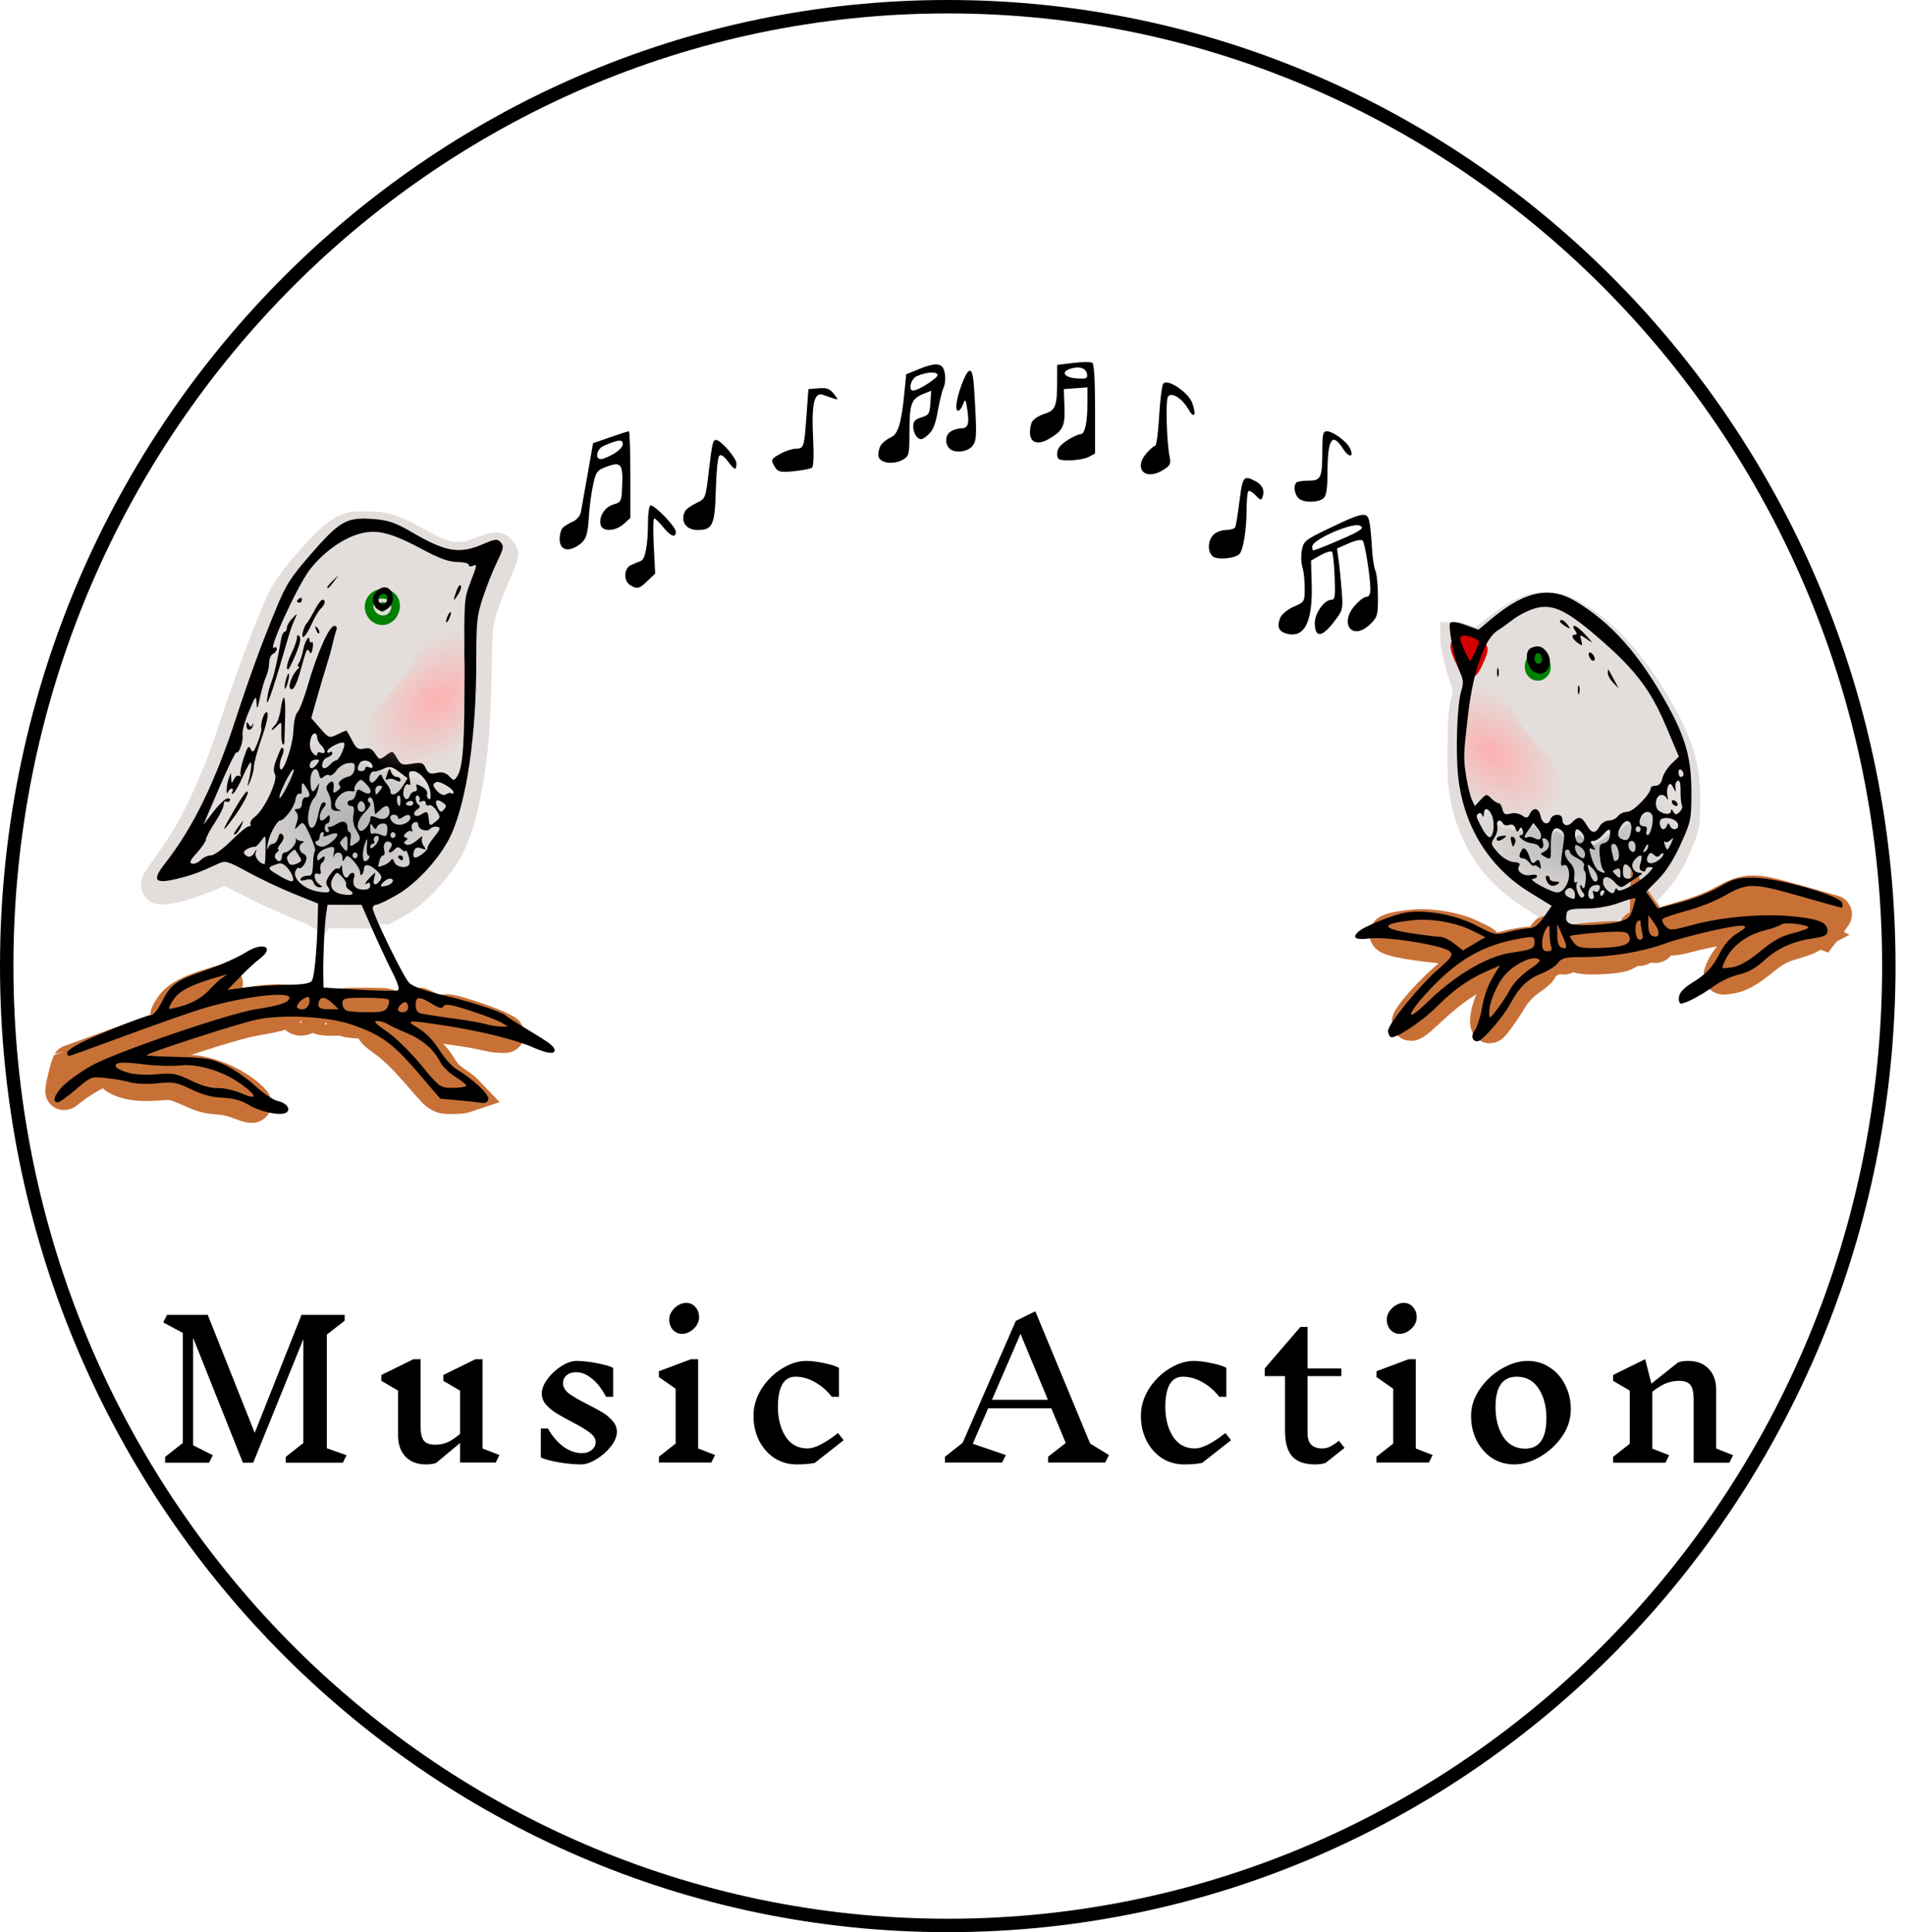<svg width="142" height="144" viewBox="0 0 142 144" fill="none" xmlns="http://www.w3.org/2000/svg">
<path d="M140.794 72C140.794 111.497 109.379 143.5 70.647 143.5C31.915 143.5 0.5 111.497 0.5 72C0.5 32.503 31.915 0.5 70.647 0.5C109.379 0.5 140.794 32.503 140.794 72Z" fill="white" stroke="black"/>
<path d="M39.86 36C64.114 23.301 83.741 23.701 104.35 40.294" stroke="white" stroke-width="10"/>
<path d="M115.373 68.969C115.747 68.463 115.813 68.34 115.812 68.156C115.809 67.873 115.784 67.851 114.658 67.14C113.231 66.24 112.44 65.611 111.698 64.788C110.357 63.301 109.425 61.352 109.058 59.27C108.894 58.337 108.886 58.189 108.887 56.217C108.887 53.96 108.934 53.173 109.113 52.37C109.288 51.581 109.297 51.476 109.217 51.114C109.189 50.991 109.107 50.727 109.035 50.529C108.679 49.553 108.348 48.106 108.348 47.524V47.346L108.512 47.346C108.704 47.346 108.908 47.401 109.51 47.613C110.015 47.791 110.205 47.827 110.311 47.766C110.35 47.743 110.624 47.526 110.919 47.283C112.288 46.162 113.06 45.664 113.924 45.346C114.466 45.146 114.571 45.128 115.223 45.128C116.023 45.128 116.314 45.2 117.033 45.578C118.831 46.522 120.645 48.219 122.231 50.441C122.878 51.347 123.717 52.725 124.288 53.818C124.615 54.443 125.076 55.516 125.246 56.046C125.492 56.813 125.655 57.686 125.717 58.583C125.752 59.074 125.752 60.358 125.718 60.899C125.672 61.638 125.594 61.923 125.167 62.913C124.445 64.589 124.005 65.249 122.773 66.501C122.458 66.821 122.29 67.012 122.304 67.033C122.316 67.051 122.44 67.234 122.58 67.439C122.719 67.645 122.829 67.818 122.824 67.824C122.814 67.835 122.049 68.107 122.027 68.107C122.021 68.107 122.024 68.091 122.034 68.072C122.044 68.053 122.097 67.836 122.151 67.589C122.248 67.145 122.248 67.141 122.192 67.141C122.02 67.141 121.3 67.318 120.785 67.487C119.792 67.812 119.53 67.86 118.227 67.956C117.217 68.03 116.979 68.061 116.824 68.14C116.553 68.278 116.43 68.535 116.43 68.964V69.215L116.271 69.234C116.183 69.244 115.892 69.262 115.623 69.273L115.134 69.294L115.373 68.969Z" fill="#E3DEDB" stroke="#E3DEDB" stroke-width="1.982"/>
<path d="M116.88 67.792C116.75 67.761 116.599 67.734 116.544 67.734C116.482 67.733 116.323 67.671 116.124 67.57C115.861 67.436 115.753 67.398 115.516 67.358C115.357 67.331 115.184 67.295 115.131 67.279C114.983 67.233 114.758 67.044 114.414 66.675C114.071 66.308 113.998 66.251 113.669 66.089C113.548 66.03 113.271 65.848 113.053 65.684C112.834 65.521 112.63 65.372 112.598 65.353C112.308 65.18 111.592 64.486 111.347 64.142C111.259 64.017 111.062 63.751 110.911 63.55C110.496 62.998 110.264 62.654 110.049 62.271C109.695 61.638 109.671 61.527 109.82 61.191C109.919 60.967 110.021 60.871 110.339 60.701C110.558 60.584 110.871 60.544 110.972 60.62C111.006 60.646 111.128 60.801 111.241 60.964C111.354 61.127 111.512 61.333 111.592 61.421C111.832 61.688 111.958 61.741 112.475 61.789C112.661 61.807 112.931 61.855 113.076 61.898C113.39 61.99 113.519 61.981 113.668 61.859C113.804 61.748 113.803 61.748 114.025 61.635C114.324 61.483 114.43 61.547 114.744 62.071C115.038 62.562 115.208 62.675 115.458 62.548C115.556 62.498 115.594 62.453 115.684 62.275C115.744 62.158 115.818 62.041 115.85 62.016C115.997 61.897 116.291 62.018 116.476 62.272C116.73 62.621 116.796 62.694 116.894 62.727C117.07 62.788 117.171 62.742 117.374 62.508C117.698 62.137 117.712 62.138 118.076 62.57C118.388 62.941 118.461 62.983 118.744 62.957C118.92 62.941 119.098 62.85 119.347 62.648C119.433 62.577 119.557 62.489 119.622 62.452C119.687 62.416 119.796 62.323 119.864 62.247C119.986 62.111 119.988 62.11 120.09 62.145C120.348 62.234 120.567 62.13 120.921 61.751C121.13 61.528 121.35 61.404 121.686 61.322C122.091 61.223 122.266 61.126 122.447 60.903C122.522 60.811 122.629 60.709 122.685 60.676C122.797 60.61 122.955 60.425 123.018 60.285C123.04 60.236 123.146 60.077 123.254 59.932C123.453 59.665 123.625 59.508 123.828 59.406C124.031 59.304 124.155 59.175 124.243 58.974C124.301 58.841 124.386 58.719 124.534 58.559C124.712 58.367 124.762 58.29 124.866 58.046C124.97 57.803 125.004 57.75 125.095 57.693L125.201 57.625L125.305 57.782C125.361 57.869 125.465 58.013 125.536 58.103L125.663 58.266L125.641 58.435C125.608 58.677 125.616 59.291 125.655 59.548C125.732 60.056 125.693 60.439 125.486 61.2C125.422 61.432 125.351 61.73 125.327 61.863C125.297 62.028 125.238 62.204 125.139 62.421C124.959 62.818 124.904 62.978 124.855 63.249C124.808 63.506 124.711 63.752 124.545 64.036C124.477 64.152 124.344 64.422 124.249 64.636C124.056 65.072 123.994 65.156 123.589 65.516C123.137 65.918 122.837 66.138 122.22 66.519C121.546 66.934 121.337 67.035 120.514 67.341L119.924 67.561L119.386 67.566L118.848 67.571L118.455 67.701C118.066 67.829 118.055 67.831 117.589 67.84C117.202 67.848 117.074 67.839 116.88 67.792V67.792Z" fill="url(#paint0_radial_3:2)"/>
<path d="M4.774 81.319C4.774 81.031 5.135 79.546 5.272 79.271C5.274 79.267 5.635 79.136 6.073 78.98C6.511 78.825 7.647 78.412 8.596 78.063C11.772 76.895 14.086 76.079 15.055 75.784C17.544 75.027 20.763 74.549 21.389 74.843C21.538 74.914 21.541 74.994 21.398 75.132C21.174 75.349 20.558 75.531 19.413 75.717C18.677 75.837 17.979 76.004 16.852 76.333C14.057 77.148 9.671 78.685 7.724 79.532C6.804 79.933 5.927 80.455 5.146 81.067C4.782 81.353 4.774 81.359 4.774 81.319Z" fill="#C87137" stroke="#C87137" stroke-width="2.802"/>
<path d="M26.346 75.968C26.118 75.949 25.872 75.904 25.799 75.87C25.638 75.792 25.517 75.577 25.517 75.366C25.517 75.192 25.584 75.091 25.733 75.043C25.882 74.995 28.67 75.012 28.801 75.062C28.903 75.101 28.912 75.119 28.91 75.299C28.907 75.534 28.782 75.77 28.608 75.865C28.352 76.006 27.352 76.051 26.346 75.968V75.968Z" fill="#C87137" stroke="#C87137" stroke-width="2.802"/>
<path d="M29.754 75.949C29.651 75.898 29.634 75.872 29.656 75.791C29.688 75.667 29.883 75.428 30.018 75.347C30.155 75.264 30.247 75.303 30.318 75.477C30.47 75.845 30.124 76.134 29.754 75.949V75.949Z" fill="#C87137" stroke="#C87137" stroke-width="2.802"/>
<path d="M36.881 77.035C36.753 77.016 36.436 76.952 36.176 76.892C35.554 76.749 34.694 76.603 33.532 76.441C32.083 76.24 31.359 76.112 31.21 76.031C31.043 75.94 30.972 75.763 30.972 75.438C30.972 75.239 30.987 75.181 31.067 75.09C31.2 74.937 31.317 74.97 32.018 75.359C32.708 75.742 32.895 75.789 33.036 75.615C33.15 75.473 33.317 75.468 33.828 75.587C34.321 75.703 35.631 76.133 36.441 76.446C37.021 76.67 37.688 76.998 37.688 77.06C37.688 77.092 37.145 77.075 36.881 77.035Z" fill="#C87137" stroke="#C87137" stroke-width="2.802"/>
<path d="M24.078 75.757C23.754 75.703 23.657 75.554 23.754 75.262C23.854 74.962 24.031 74.912 24.35 75.095C24.489 75.175 24.958 75.583 25.143 75.784C25.17 75.814 24.281 75.791 24.078 75.757V75.757Z" fill="#C87137" stroke="#C87137" stroke-width="2.802"/>
<path d="M22.307 75.772C22.189 75.736 22.109 75.633 22.13 75.543C22.176 75.339 22.796 74.857 22.934 74.918C22.961 74.93 22.994 75.003 23.007 75.08C23.037 75.25 22.913 75.563 22.768 75.684C22.668 75.767 22.436 75.812 22.307 75.772Z" fill="#C87137" stroke="#C87137" stroke-width="2.802"/>
<path d="M33.081 81.591C32.964 81.561 32.776 81.464 32.66 81.375C32.544 81.287 32.071 80.772 31.608 80.231C30.358 78.768 29.49 77.918 28.634 77.317C28.254 77.051 27.966 76.801 27.966 76.737C27.966 76.678 28.182 76.688 28.413 76.758C28.524 76.792 28.791 76.909 29.005 77.019C29.219 77.129 29.687 77.349 30.044 77.507C30.401 77.665 30.819 77.867 30.972 77.955C31.688 78.368 32.253 78.909 32.636 79.548C33.011 80.176 33.277 80.447 33.989 80.93C34.234 81.096 34.494 81.294 34.566 81.371L34.699 81.51L34.551 81.559C34.324 81.635 33.331 81.657 33.081 81.591V81.591Z" fill="#C87137" stroke="#C87137" stroke-width="2.802"/>
<path d="M12.604 75.685C12.604 75.587 12.802 75.247 13.029 74.957C13.388 74.5 14.15 74.082 15.331 73.695C15.912 73.505 16.654 73.283 16.707 73.283C16.722 73.283 16.627 73.362 16.496 73.459C16.249 73.642 16.055 73.821 15.551 74.332C14.921 74.972 14.264 75.34 13.29 75.599C12.649 75.77 12.604 75.775 12.604 75.685Z" fill="#C87137" stroke="#C87137" stroke-width="2.802"/>
<path d="M18.021 82.076C17.329 81.805 16.867 81.7 16.16 81.65C15.445 81.599 15.084 81.495 14.143 81.064C13.396 80.722 12.93 80.582 12.529 80.58C12.396 80.58 11.975 80.603 11.591 80.631C10.464 80.715 9.623 80.609 8.949 80.299C8.82 80.239 8.687 80.156 8.654 80.114C8.577 80.016 8.614 79.906 8.739 79.865C8.915 79.808 9.975 79.842 10.544 79.922C11 79.987 11.39 80.002 12.696 80.006C14.409 80.011 14.54 80.02 15.22 80.183C16.189 80.415 17.274 80.926 18.09 81.535C18.454 81.806 18.837 82.174 18.837 82.251C18.837 82.338 18.521 82.271 18.021 82.076V82.076Z" fill="#C87137" stroke="#C87137" stroke-width="2.802"/>
<path d="M105.149 76.147C105.149 75.981 105.943 74.992 106.708 74.204C108.304 72.558 109.662 71.635 111.346 71.05C112.462 70.662 114.1 70.357 114.258 70.508C114.296 70.544 114.315 70.637 114.315 70.786C114.315 71.246 114.164 71.323 112.849 71.534C111.819 71.699 111.083 71.948 110.094 72.466C108.837 73.124 107.659 74.006 106.244 75.347C105.596 75.962 105.149 76.288 105.149 76.147Z" fill="#C87137" stroke="#C87137" stroke-width="2.802"/>
<path d="M108.594 71.069C108.178 70.733 107.752 70.483 107.498 70.425C107.4 70.403 107.103 70.363 106.838 70.338C106.572 70.312 106.021 70.243 105.613 70.184C104.231 69.984 103.461 69.78 103.487 69.62C103.513 69.459 104.302 69.282 105.431 69.183C106.627 69.079 108.238 69.339 109.361 69.818C109.67 69.95 110.529 70.376 110.575 70.421C110.607 70.451 109.081 71.364 109.005 71.36C108.976 71.359 108.791 71.228 108.594 71.069V71.069Z" fill="#C87137" stroke="#C87137" stroke-width="2.802"/>
<path d="M110.998 76.288C110.957 76.166 110.975 75.913 111.048 75.559C111.218 74.747 111.746 73.697 112.257 73.161C112.667 72.729 113.406 72.256 113.894 72.112C114.29 71.996 114.686 72.036 114.686 72.194C114.686 72.258 114.373 72.525 113.988 72.79C113.325 73.246 112.816 73.788 112.414 74.468C111.977 75.209 111.147 76.356 111.049 76.356C111.033 76.356 111.01 76.325 110.998 76.288Z" fill="#C87137" stroke="#C87137" stroke-width="2.802"/>
<path d="M115.037 71.343C114.849 71.127 114.945 70.314 115.212 69.863C115.346 69.639 115.427 69.573 115.429 69.689C115.436 70.066 115.511 70.917 115.554 71.096C115.622 71.384 115.578 71.448 115.312 71.448C115.166 71.448 115.109 71.426 115.037 71.343Z" fill="#C87137" stroke="#C87137" stroke-width="2.802"/>
<path d="M116.368 71.172C116.134 71.055 116.05 70.739 116.067 70.038L116.077 69.591L116.296 70.082C116.555 70.665 116.696 71.079 116.666 71.169C116.64 71.249 116.524 71.25 116.368 71.172V71.172Z" fill="#C87137" stroke="#C87137" stroke-width="2.802"/>
<path d="M117.971 71.186C117.609 71.132 117.425 71.017 117.208 70.708C117.106 70.564 117.024 70.424 117.024 70.397C117.024 70.352 117.22 70.311 117.821 70.23C118.164 70.184 119.501 70.082 120.104 70.057C121.059 70.016 121.301 70.09 121.405 70.456C121.442 70.583 121.438 70.62 121.377 70.716C121.203 70.991 120.727 71.123 119.662 71.191C118.893 71.24 118.329 71.238 117.971 71.186V71.186Z" fill="#C87137" stroke="#C87137" stroke-width="2.802"/>
<path d="M123.195 70.334C122.939 70.249 122.842 69.954 122.858 69.306L122.868 68.87L123.132 69.252C123.535 69.834 123.642 70.147 123.496 70.314C123.432 70.388 123.371 70.392 123.195 70.334V70.334Z" fill="#C87137" stroke="#C87137" stroke-width="2.802"/>
<path d="M122.036 70.482C121.795 70.129 121.863 69.284 122.136 69.237C122.203 69.225 122.217 69.252 122.237 69.429C122.25 69.542 122.292 69.807 122.33 70.018C122.392 70.359 122.394 70.413 122.346 70.498C122.272 70.629 122.132 70.622 122.036 70.482V70.482Z" fill="#C87137" stroke="#C87137" stroke-width="2.802"/>
<path d="M128.387 72.663C128.387 72.627 128.431 72.497 128.484 72.375C128.842 71.555 129.401 70.946 130.236 70.465C130.632 70.237 130.836 70.158 131.66 69.911C132.041 69.797 132.458 69.65 132.587 69.584C132.811 69.469 132.845 69.463 133.396 69.464C133.976 69.465 134.373 69.523 134.621 69.645L134.751 69.708L134.591 69.791C134.503 69.837 134.11 69.967 133.719 70.081C132.587 70.409 132.23 70.604 131.077 71.525C130.172 72.249 129.592 72.563 128.973 72.664C128.477 72.745 128.387 72.745 128.387 72.663V72.663Z" fill="#C87137" stroke="#C87137" stroke-width="2.802"/>
<path d="M124.315 69.759C124.159 69.667 123.943 69.391 123.911 69.245C123.892 69.159 123.904 69.115 123.956 69.071C124.054 68.989 124.486 68.841 125.437 68.563C126.89 68.139 127.692 67.822 128.665 67.286C130.009 66.546 130.632 66.486 132.394 66.926C132.755 67.016 136.527 68.065 136.621 68.101C136.661 68.117 136.652 68.149 136.582 68.238C136.532 68.302 136.442 68.431 136.383 68.525C136.324 68.618 136.169 68.833 136.039 69.001L135.802 69.307L135.604 69.229C134.971 68.978 133.889 68.844 132.257 68.815C129.81 68.771 128.028 68.99 125.604 69.633C124.896 69.821 124.487 69.861 124.315 69.759V69.759Z" fill="#C87137" stroke="#C87137" stroke-width="2.802"/>
<path d="M114.569 50.026C114.343 49.97 114.281 49.581 114.465 49.364C114.551 49.264 114.635 49.253 114.734 49.329C114.866 49.432 114.94 49.735 114.865 49.872C114.799 49.992 114.68 50.054 114.569 50.026V50.026Z" fill="#008000" stroke="#008000" stroke-width="1.401"/>
<path d="M109.45 49.692C109.221 49.313 108.861 48.484 108.825 48.249C108.796 48.062 108.891 47.971 109.111 47.973C109.416 47.977 109.922 48.158 110.129 48.337C110.186 48.386 110.191 48.398 110.181 48.477C110.169 48.581 109.88 49.258 109.733 49.526C109.63 49.715 109.562 49.814 109.537 49.814C109.53 49.814 109.491 49.759 109.45 49.692Z" fill="#D40000" stroke="#D40000" stroke-width="1.401"/>
<path d="M27.142 39.507C26.749 39.51 26.381 39.534 26.212 39.576C25.584 39.734 24.97 40.204 23.962 41.298C22.543 42.839 21.759 43.864 21.311 44.766C20.568 46.259 19.189 49.888 17.855 53.866C17.073 56.199 16.75 57.073 16.135 58.531C15.07 61.055 14.12 62.76 12.661 64.762C12.371 65.161 12.074 65.59 12.001 65.715C11.835 66.002 11.866 66.035 12.274 65.999C12.912 65.944 14.085 65.605 15.149 65.167C15.445 65.046 15.871 64.871 16.096 64.78C16.828 64.481 16.849 64.487 18.897 65.552C19.913 66.08 21.149 66.647 22.459 67.187C23.204 67.494 23.528 67.632 23.685 67.719C23.809 67.487 23.973 67.377 24.124 67.371C24.308 67.364 24.472 67.51 24.521 67.772L25.622 67.781L26.803 67.79C26.863 67.586 27.003 67.469 27.162 67.467C27.274 67.465 27.395 67.52 27.504 67.64C27.506 67.64 27.507 67.639 27.509 67.639C27.551 67.631 27.593 67.623 27.635 67.615C27.675 67.608 27.715 67.6 27.755 67.593C27.797 67.585 27.839 67.578 27.881 67.57C27.921 67.564 27.961 67.557 28.001 67.55C28.043 67.543 28.085 67.537 28.127 67.53C28.169 67.523 28.21 67.517 28.252 67.51C28.297 67.504 28.342 67.496 28.387 67.49C28.394 67.488 28.402 67.487 28.41 67.486C28.468 67.477 28.523 67.473 28.574 67.474C28.604 67.474 28.632 67.476 28.659 67.478C29.097 67.257 29.639 66.95 29.958 66.732C30.899 66.089 32.11 64.791 32.891 63.589C33.721 62.312 34.325 60.287 34.757 57.337C35.076 55.152 35.189 53.382 35.262 49.408C35.283 48.286 35.317 47.173 35.338 46.933C35.43 45.894 35.812 44.704 36.742 42.557C37.009 41.94 37.228 41.405 37.228 41.37C37.228 41.334 37.178 41.247 37.116 41.176C36.977 41.016 36.975 41.016 36.065 41.354C35.694 41.491 35.286 41.634 35.157 41.673C34.793 41.781 34.202 41.826 33.749 41.78C33.004 41.704 32.431 41.475 30.846 40.619C29.323 39.797 29.013 39.672 28.23 39.56C27.956 39.521 27.536 39.504 27.142 39.507V39.507Z" fill="#E3DEDB" stroke="#E3DEDB" stroke-width="2.802"/>
<path d="M26.275 67.635C26.122 67.618 25.799 67.544 25.558 67.471C25.096 67.329 24.669 67.297 24.364 67.379C24.282 67.401 24.006 67.432 23.75 67.448L23.283 67.477L22.695 67.276C22.298 67.141 21.997 67.008 21.77 66.867C21.584 66.752 21.232 66.579 20.987 66.482C19.956 66.073 19.182 65.632 18.348 64.974C17.758 64.51 17.48 64.234 17.481 64.112C17.482 64.065 17.69 63.775 17.959 63.446C18.222 63.124 18.581 62.67 18.756 62.435C18.932 62.201 19.345 61.686 19.674 61.291C20.718 60.038 20.877 59.77 21.027 59.021C21.174 58.291 21.295 57.944 21.668 57.193C21.968 56.589 22.416 55.448 22.416 55.289C22.416 55.209 22.731 54.876 22.806 54.876C22.838 54.876 22.926 54.905 23.001 54.942C23.077 54.978 23.214 55.027 23.305 55.051C23.553 55.115 23.712 55.246 23.789 55.451C23.826 55.55 23.903 55.674 23.962 55.727C24.058 55.816 24.095 55.822 24.383 55.801C24.585 55.787 24.794 55.74 24.966 55.669C25.348 55.512 25.437 55.52 25.548 55.723C25.598 55.813 25.721 55.971 25.823 56.075C25.925 56.178 26.075 56.361 26.157 56.48C26.348 56.761 26.527 56.848 26.885 56.833C27.119 56.823 27.165 56.835 27.314 56.945C27.406 57.013 27.559 57.153 27.654 57.257C27.865 57.488 28.018 57.529 28.462 57.472C28.637 57.45 28.882 57.421 29.007 57.408L29.233 57.384L29.342 57.57C29.402 57.672 29.492 57.778 29.542 57.806C29.66 57.869 30.492 57.991 30.811 57.991C31.127 57.991 31.221 58.034 31.459 58.294C31.744 58.603 31.829 58.633 32.388 58.621C32.835 58.612 32.882 58.619 33.215 58.748C33.409 58.823 33.637 58.943 33.722 59.015C33.883 59.152 34.02 59.418 34.054 59.664C34.084 59.873 33.871 60.574 33.65 60.994C33.379 61.511 33.334 61.621 33.153 62.232C32.955 62.897 32.857 63.103 32.431 63.752C32.093 64.267 31.248 65.255 30.938 65.499C30.839 65.576 30.497 65.798 30.177 65.992C29.858 66.186 29.387 66.485 29.132 66.658C27.81 67.552 27.253 67.742 26.275 67.635V67.635Z" fill="url(#paint1_radial_3:2)"/>
<path d="M28.366 45.555C28.265 45.504 28.175 45.348 28.175 45.221C28.175 44.848 28.76 44.737 28.819 45.1C28.843 45.242 28.755 45.46 28.643 45.538C28.541 45.609 28.482 45.613 28.366 45.555Z" fill="#008000" stroke="#008000" stroke-width="1.982"/>
<g opacity="0.87" filter="url(#filter0_f_3:2)">
<path d="M109.474 48.131C109.52 48.079 109.938 48.497 110.737 49.395L111.6 50.365L111.839 50.827C112.301 51.717 112.631 52.436 112.716 52.738C112.888 53.35 113.054 53.635 113.759 54.536C114.475 55.452 114.405 55.37 115.383 56.444L116.108 57.241L116.318 57.743C116.734 58.741 116.81 59.039 116.71 59.296C116.647 59.458 116.107 60.219 115.66 60.776C115.438 61.052 115.204 61.326 115.139 61.385C114.932 61.572 113.259 62.223 113.003 62.216C112.853 62.212 112.321 62.08 111.511 61.847C110.768 61.633 110.491 61.527 110.4 61.422C110.336 61.348 110.068 60.642 109.978 60.311C109.95 60.207 109.753 59.736 109.541 59.266L109.187 58.483C109.183 58.462 109.178 58.441 109.174 58.421C109.157 58.332 109.141 58.243 109.126 58.153L109.091 57.828C109.056 57.507 108.992 56.948 108.948 56.585C108.849 55.761 108.846 55.428 108.929 54.759C109.029 53.956 109.106 53.007 109.106 52.566C109.106 52.349 109.068 51.901 109.02 51.57C108.966 51.197 108.944 50.843 108.962 50.636C108.997 50.224 109.004 50.198 109.161 49.895C109.434 49.37 109.58 48.641 109.486 48.274C109.469 48.207 109.463 48.143 109.474 48.131V48.131Z" fill="url(#paint2_radial_3:2)"/>
</g>
<path d="M80.925 26.984C80.67 26.985 80.344 27.006 80.012 27.047L78.803 27.195L78.801 28.423C78.797 30.284 78.677 30.59 77.847 30.846C77.448 30.97 77.034 31.239 76.928 31.444C76.822 31.648 76.755 32.06 76.781 32.357C76.838 33.029 77.42 33.169 78.208 32.7C79.245 32.084 79.397 31.766 79.345 30.325L79.297 29.001L80.18 28.935L81.062 28.869V29.937C81.062 31.472 80.874 32.357 80.547 32.357C80.393 32.357 79.937 32.57 79.535 32.83C79.014 33.167 78.803 33.447 78.803 33.804C78.803 34.261 78.886 34.306 79.736 34.306C80.249 34.306 80.884 34.193 81.148 34.055L81.627 33.803V30.495C81.627 28.361 81.555 27.135 81.424 27.042C81.368 27.002 81.181 26.983 80.925 26.984H80.925ZM69.771 27.159C69.47 27.159 69.045 27.284 68.447 27.528L67.548 27.896L67.421 29.206C67.198 31.526 66.945 32.368 66.399 32.6C66.129 32.715 65.798 32.975 65.665 33.177C65.531 33.38 65.447 33.741 65.477 33.98C65.543 34.516 66.607 34.67 67.319 34.248C67.765 33.983 67.79 33.872 67.793 32.109C67.797 30.075 67.934 29.716 68.847 29.35L69.411 29.124L69.353 30.024C69.302 30.838 69.237 30.942 68.684 31.106C68.212 31.246 68.072 31.404 68.072 31.796C68.072 32.075 68.203 32.429 68.363 32.582C68.605 32.812 68.741 32.786 69.158 32.427C69.54 32.099 69.719 31.672 69.898 30.657C70.027 29.921 70.226 29.12 70.339 28.877C70.452 28.634 70.49 28.148 70.423 27.798C70.341 27.368 70.158 27.16 69.771 27.159V27.159ZM80.321 27.39C80.342 27.39 80.362 27.39 80.383 27.391C80.742 27.405 80.978 27.574 81.029 27.877C81.084 28.209 80.973 28.254 80.231 28.199C79.294 28.13 79.051 27.694 79.824 27.471C80.006 27.418 80.172 27.392 80.321 27.39V27.39ZM72.3 27.633C72.286 27.632 72.271 27.634 72.256 27.637C71.974 27.7 71.317 29.47 71.287 30.246C71.267 30.78 71.556 30.717 71.783 30.138C71.957 29.692 71.985 29.728 72.109 30.563C72.266 31.614 72.156 31.924 71.626 31.924C71.418 31.924 71.084 32.025 70.884 32.148C70.473 32.401 70.406 33.006 70.746 33.397C71.1 33.804 72.115 33.709 72.489 33.233C72.786 32.856 72.807 32.528 72.685 30.191C72.577 28.131 72.51 27.641 72.3 27.633V27.633ZM69.454 27.767C69.69 27.765 69.857 27.817 69.891 27.928C69.956 28.141 68.462 29.11 68.067 29.11C67.671 29.11 67.898 28.227 68.344 28.032C68.736 27.86 69.152 27.769 69.454 27.767ZM86.91 28.506C86.826 28.509 86.759 28.534 86.714 28.586C86.612 28.703 86.473 29.794 86.403 31.011C86.334 32.228 86.201 33.223 86.109 33.223C86.016 33.223 85.727 33.469 85.466 33.769C84.463 34.922 85.356 35.86 86.677 35.042C87.241 34.692 87.293 34.583 87.177 33.991C86.96 32.885 86.879 29.886 87.058 29.575C87.289 29.175 88.111 29.672 88.581 30.495C89.017 31.26 89.206 30.954 88.869 30.03C88.625 29.363 87.492 28.525 86.947 28.506C86.934 28.506 86.922 28.506 86.91 28.506V28.506ZM61.323 28.924C61.233 28.923 61.134 28.927 61.022 28.937L60.259 29.001L60.119 30.95C59.947 33.34 59.916 33.44 59.33 33.44C59.072 33.44 58.561 33.604 58.195 33.805C57.45 34.213 57.425 34.276 57.783 34.839C57.998 35.177 58.212 35.22 59.182 35.119C59.812 35.053 60.415 34.938 60.521 34.862C60.643 34.775 60.675 33.955 60.608 32.621C60.481 30.108 60.692 29.196 61.345 29.424C62.636 29.875 62.56 29.882 62.152 29.35C61.919 29.047 61.711 28.931 61.323 28.924V28.924ZM46.875 32.141C46.813 32.141 46.188 32.342 45.485 32.587L44.207 33.034L43.8 35.348C43.575 36.621 43.351 37.885 43.302 38.157C43.25 38.438 42.993 38.747 42.705 38.873C42.426 38.995 42.09 39.198 41.957 39.325C41.824 39.452 41.715 39.829 41.715 40.164C41.715 40.935 42.246 41.161 43.001 40.712C43.673 40.313 43.814 39.954 43.902 38.42C43.94 37.765 44.077 36.742 44.208 36.146C44.429 35.135 44.499 35.044 45.266 34.765C46.296 34.39 46.445 34.588 46.377 36.242C46.33 37.375 46.304 37.427 45.709 37.603C45.05 37.798 44.594 38.574 44.791 39.164C44.953 39.648 45.901 39.587 46.491 39.054L46.987 38.605V35.373C46.987 33.595 46.936 32.141 46.875 32.141V32.141ZM98.9 32.142C98.622 32.141 98.571 32.35 98.569 33.494C98.564 35.621 98.477 35.822 97.545 35.822C97.108 35.822 96.695 35.886 96.626 35.966C96.401 36.224 96.493 36.844 96.799 37.136C97.166 37.487 98.295 37.474 98.671 37.115C98.867 36.928 98.948 36.399 98.95 35.308C98.954 32.711 99.288 32.166 100.102 33.431C100.549 34.128 100.956 34.116 100.631 33.415C100.391 32.9 99.362 32.143 98.9 32.142V32.142ZM53.375 32.79C53.132 32.79 53.093 32.964 52.819 35.248C52.59 37.162 52.589 37.165 51.906 37.492C51.53 37.672 51.16 37.93 51.084 38.065C50.673 38.797 51.111 39.502 51.977 39.502C53.123 39.502 53.286 39.152 53.356 36.543C53.39 35.253 53.502 34.1 53.605 33.981C53.728 33.837 53.941 33.965 54.239 34.36C54.768 35.063 54.894 35.098 54.894 34.545C54.894 34.135 53.73 32.79 53.375 32.79ZM46.188 32.845C46.353 32.849 46.422 32.93 46.422 33.086C46.422 33.422 45.806 33.886 44.963 34.185C44.325 34.411 44.377 33.5 45.018 33.22C45.605 32.963 45.976 32.84 46.188 32.845ZM92.956 35.629C92.635 35.639 92.546 36.087 92.39 37.353C92.272 38.314 92.127 39.191 92.068 39.301C92.008 39.412 91.696 39.502 91.374 39.502C91.052 39.502 90.633 39.664 90.444 39.861C90.026 40.295 89.996 41.083 90.383 41.453C90.695 41.751 92.09 41.63 92.396 41.278C92.679 40.952 92.914 39.515 92.919 38.077C92.921 37.352 92.98 36.694 93.05 36.614C93.12 36.533 93.364 36.668 93.591 36.914C93.947 37.298 94.02 37.313 94.117 37.024C94.282 36.529 94.093 36.129 93.563 35.851C93.294 35.71 93.101 35.624 92.956 35.629ZM48.51 37.668C48.494 37.668 48.48 37.671 48.47 37.678C48.379 37.743 48.304 38.301 48.302 38.92C48.299 40.628 48.1 41.692 47.76 41.812C47.593 41.871 47.267 42.007 47.034 42.114C46.497 42.36 46.459 43.292 46.974 43.608C47.499 43.932 47.646 43.895 48.275 43.287L48.839 42.741L48.732 40.689C48.674 39.56 48.689 38.636 48.766 38.636C48.843 38.636 49.144 38.928 49.434 39.286C50.002 39.985 50.375 40.121 50.375 39.629C50.375 39.261 48.847 37.678 48.51 37.668V37.668ZM101.647 38.368C101.272 38.354 100.549 38.668 99.047 39.388C97.286 40.232 97.162 40.333 97.04 41.015C96.969 41.415 96.988 41.976 97.082 42.26C97.176 42.545 97.253 43.246 97.253 43.817C97.253 44.844 97.244 44.861 96.432 45.217C95.969 45.42 95.529 45.787 95.423 46.058C95.174 46.693 95.312 47.055 95.862 47.214C97.228 47.608 97.86 46.385 97.775 43.508L97.724 41.776L98.441 41.373C98.835 41.152 99.216 41.038 99.287 41.12C99.359 41.202 99.447 42.041 99.485 42.984C99.543 44.465 99.51 44.699 99.241 44.699C98.719 44.699 98.006 45.696 98.006 46.428C98.006 47.527 98.524 47.522 99.379 46.415C100.115 45.462 100.119 45.448 100.013 44.049C99.954 43.275 99.851 42.245 99.783 41.76L99.66 40.878L100.544 40.49C101.033 40.275 101.494 40.185 101.578 40.289C101.749 40.502 102.148 43.03 102.148 43.904C102.148 44.286 102.047 44.482 101.851 44.482C101.688 44.482 101.301 44.773 100.991 45.13C99.793 46.508 100.824 47.787 102.122 46.531C102.68 45.991 102.713 45.876 102.713 44.449C102.713 43.618 102.626 42.751 102.52 42.523C102.414 42.295 102.297 41.498 102.26 40.751C102.224 40.005 102.135 39.141 102.064 38.832C101.996 38.541 101.903 38.378 101.647 38.368V38.368ZM27.035 38.651C25.663 38.667 25.027 39.177 23.249 41.213C21.636 43.06 21.335 43.533 20.542 45.456C19.495 47.996 18.593 50.464 17.612 53.468C16.016 58.355 14.394 61.676 12.288 64.368C11.313 65.615 11.522 65.893 13.146 65.508C14.269 65.241 14.905 65.01 16.241 64.382C16.801 64.119 16.951 64.161 18.5 65.006C19.412 65.504 20.958 66.233 21.935 66.626L23.711 67.341L23.674 68.74C23.618 70.848 23.435 72.746 23.256 73.08C23.14 73.294 22.61 73.383 21.345 73.398C20.382 73.41 19.001 73.499 18.276 73.596L16.959 73.772L17.88 72.822C18.387 72.299 19.044 71.691 19.339 71.471C20.549 70.57 19.605 70.148 18.286 71C17.763 71.338 16.416 71.933 15.293 72.323C13.079 73.092 12.737 73.346 12.026 74.74C11.768 75.246 11.426 75.66 11.265 75.66C10.896 75.66 7.305 77.074 5.992 77.736C5.448 78.01 5.004 78.337 5.004 78.463C5.004 78.589 5.067 78.692 5.145 78.693C5.223 78.694 6.853 78.112 8.769 77.4C10.684 76.688 13.277 75.764 14.529 75.348C17.47 74.369 21.571 73.797 21.571 74.366C21.571 74.703 20.881 74.941 19.123 75.207C17.073 75.518 8.516 78.452 6.792 79.435C6.067 79.848 5.157 80.49 4.768 80.862C4.068 81.533 3.843 82.156 4.301 82.156C4.433 82.156 5.046 81.721 5.663 81.19C6.766 80.241 6.805 80.226 7.919 80.346C8.542 80.412 9.374 80.56 9.769 80.674C10.163 80.787 11.059 80.815 11.759 80.736C12.887 80.608 13.17 80.659 14.242 81.183C15.047 81.576 15.831 81.786 16.582 81.811C17.336 81.835 17.977 82.008 18.511 82.33C19.358 82.842 20.791 83.163 21.275 82.949C21.743 82.743 21.41 82.21 20.72 82.061C20.369 81.985 19.61 81.48 19.031 80.938C18.453 80.397 17.454 79.7 16.81 79.389C15.795 78.9 15.334 78.819 13.316 78.773C12.038 78.745 10.963 78.689 10.929 78.649C10.821 78.525 17.637 76.315 19.123 75.993C21.031 75.578 24.42 75.75 26.183 76.351C28.368 77.094 29.265 77.738 31.1 79.878L32.817 81.879L34.207 82.006C34.971 82.077 35.763 82.163 35.966 82.199C36.187 82.238 36.361 82.123 36.399 81.913C36.463 81.559 35.218 80.392 34.013 79.675C33.687 79.481 33.115 78.835 32.743 78.24C32.328 77.575 31.73 76.955 31.196 76.635C30.157 76.013 30.283 75.998 33.067 76.419C35.732 76.822 38.388 77.473 39.691 78.043C40.749 78.505 41.339 78.592 41.339 78.285C41.339 77.997 41.005 77.738 39.376 76.761C38.555 76.269 37.792 75.781 37.681 75.676C37.376 75.389 35.086 74.652 32.867 74.128C31.613 73.832 30.742 73.505 30.485 73.235C30.054 72.783 27.784 68.121 27.784 67.689C27.784 67.548 27.899 67.433 28.041 67.433C28.182 67.433 28.887 67.094 29.608 66.679C31.137 65.799 32.942 63.773 33.668 62.122C34.815 59.51 35.499 54.742 35.501 49.325C35.502 46.341 35.546 45.917 35.986 44.562C36.252 43.744 36.725 42.55 37.037 41.91C37.538 40.881 37.572 40.707 37.326 40.424C37.08 40.142 36.923 40.158 35.986 40.561C34.241 41.312 33.224 41.139 30.702 39.666C29.478 38.952 28.944 38.768 27.857 38.685C27.606 38.666 27.379 38.654 27.17 38.651C27.124 38.651 27.079 38.651 27.035 38.651V38.651ZM101.138 39.142C101.229 39.141 101.303 39.151 101.356 39.175C101.625 39.296 101.588 39.373 101.131 39.651C100.678 39.927 98.082 41.018 97.879 41.018C97.846 41.018 97.818 40.884 97.818 40.72C97.818 40.267 100.26 39.157 101.138 39.142ZM27.783 39.634C28.724 39.632 29.769 40.02 31.454 40.925C32.736 41.615 33.476 41.884 34.087 41.884C34.555 41.884 34.938 41.978 34.938 42.094C34.938 42.209 35.065 42.247 35.22 42.179C35.588 42.016 35.583 42.054 35.045 43.452C34.6 44.611 34.589 44.774 34.615 49.812C34.644 55.237 34.519 57.16 34.097 57.825C33.854 58.206 33.825 58.207 33.479 57.847C33.222 57.58 32.948 57.508 32.538 57.603C32.068 57.711 31.919 57.647 31.738 57.258C31.544 56.84 31.414 56.798 30.712 56.919C29.988 57.044 29.876 57.001 29.586 56.492C29.273 55.942 29.251 55.937 28.777 56.294C28.309 56.647 28.279 56.642 27.969 56.17C27.727 55.8 27.52 55.707 27.131 55.792C26.696 55.888 26.556 55.791 26.239 55.174C26.033 54.771 25.84 54.442 25.81 54.442C25.78 54.442 25.479 54.576 25.14 54.74C24.543 55.028 24.503 55.014 23.863 54.278L23.202 53.518L23.638 51.977C23.878 51.13 24.2 50.047 24.353 49.57C24.506 49.094 24.696 48.412 24.774 48.055C24.852 47.697 24.977 47.235 25.052 47.026C25.145 46.766 25.101 46.647 24.912 46.647C24.548 46.647 23.638 48.681 22.975 50.978C22.683 51.99 22.324 52.932 22.179 53.073C22.025 53.22 21.894 53.812 21.868 54.48C21.82 55.691 20.997 57.928 20.863 57.214C20.825 57.012 20.891 56.638 21.009 56.383C21.128 56.129 21.176 55.864 21.116 55.794C20.984 55.643 20.979 55.652 20.603 56.607C20.39 57.148 20.36 57.464 20.497 57.713C20.735 58.146 19.699 60.345 19.013 60.861C18.765 61.048 18.609 61.288 18.666 61.394C18.723 61.5 18.665 61.587 18.537 61.587C18.41 61.587 17.819 62.074 17.223 62.669C16.614 63.279 15.956 63.752 15.717 63.752C15.484 63.752 15.145 63.907 14.963 64.096C14.782 64.285 14.494 64.406 14.325 64.366C14.085 64.309 14.165 64.127 14.687 63.547C15.056 63.137 15.358 62.688 15.358 62.55C15.358 62.412 15.655 61.852 16.017 61.306C16.38 60.76 16.676 60.156 16.676 59.963C16.676 59.77 16.755 59.669 16.851 59.737C16.948 59.806 17.075 59.771 17.135 59.661C17.194 59.55 17.102 59.483 16.931 59.512C16.76 59.541 16.29 59.995 15.888 60.522L15.157 61.478L16.331 58.732C16.976 57.221 17.56 56.025 17.627 56.073C17.819 56.209 18.166 55.182 18.08 54.734C18.038 54.514 18.248 53.749 18.547 53.035C19.046 51.844 19.094 51.789 19.123 52.385C19.15 52.927 19.194 52.855 19.387 51.952C19.514 51.356 19.719 50.657 19.842 50.396C19.964 50.136 20.065 49.684 20.065 49.391C20.065 49.098 20.192 48.803 20.347 48.734C20.503 48.666 20.63 48.503 20.63 48.373C20.63 48.244 20.545 48.197 20.442 48.271C19.873 48.675 22.138 43.704 23.087 42.464C24.032 41.229 25.432 40.199 26.694 39.81C27.063 39.697 27.415 39.636 27.783 39.634V39.634ZM25.242 42.858L24.819 43.271C24.586 43.498 24.395 43.717 24.395 43.758C24.395 43.931 24.546 43.803 24.884 43.345L25.242 42.858ZM34.273 43.616C34.218 43.616 34.096 43.835 34.002 44.103C33.759 44.799 33.782 44.866 34.096 44.387C34.377 43.961 34.455 43.616 34.273 43.616ZM28.68 43.774C28.525 43.77 28.355 43.83 28.189 43.963C27.715 44.345 27.663 44.963 28.072 45.353C28.511 45.773 29.29 45.293 29.29 44.603C29.29 44.096 29.021 43.782 28.68 43.774V43.774ZM115.321 44.172C114.063 44.17 112.725 44.821 111.119 46.167L110.206 46.933L109.242 46.578C108.658 46.363 108.21 46.302 108.105 46.422C107.906 46.651 108.412 49.179 108.853 50.16C109.084 50.673 109.098 50.931 108.925 51.483C108.611 52.484 108.485 56.03 108.697 57.917C109.109 61.596 111.001 64.646 114.022 66.502L115.665 67.512L115.088 68.338C114.656 68.957 114.365 69.17 113.93 69.186C113.611 69.197 112.926 69.322 112.409 69.464C111.512 69.709 111.403 69.688 110.105 69.005C108.578 68.202 106.401 67.782 104.882 67.999C103.952 68.131 101.715 69.018 101.254 69.437C100.747 69.898 101.037 70.071 102.101 69.942C103.445 69.779 107.699 70.476 108.088 70.923C108.324 71.194 108.205 71.368 107.172 72.266C105.817 73.443 103.466 76.334 103.466 76.823C103.466 77.003 103.551 77.21 103.654 77.284C103.947 77.492 105.992 76.144 107.145 74.985C108.355 73.767 109.481 72.973 110.839 72.379L111.81 71.955L111.498 72.454C110.908 73.4 110.665 74.04 110.448 75.218C110.329 75.868 110.098 76.569 109.936 76.775C109.626 77.169 109.726 77.609 110.127 77.609C110.48 77.609 112.031 75.827 112.61 74.756C113.264 73.545 113.9 72.941 114.957 72.527C115.426 72.343 115.955 71.998 116.132 71.761C116.401 71.399 116.688 71.33 117.918 71.33C120.014 71.33 122.35 70.957 124.013 70.356C125.706 69.745 129.491 68.881 129.964 68.998C130.2 69.057 130.069 69.214 129.502 69.555C128.998 69.857 128.535 70.374 128.229 70.973C127.644 72.121 127.227 72.569 126.087 73.276C125.507 73.636 125.19 73.984 125.15 74.307C125.117 74.575 125.184 74.794 125.298 74.794C125.652 74.794 126.86 74.153 127.764 73.486C128.239 73.135 129.066 72.753 129.601 72.636C130.267 72.491 130.871 72.155 131.513 71.571C132.523 70.653 133.666 70.145 135.236 69.917C136.031 69.802 136.224 69.695 136.224 69.369C136.224 68.748 135.59 68.487 133.613 68.292C131.397 68.073 128.341 68.338 126.142 68.939C124.591 69.362 124.474 69.367 124.142 69.022C123.948 68.82 123.855 68.58 123.935 68.488C124.016 68.395 124.824 68.121 125.732 67.877C126.64 67.634 127.883 67.144 128.495 66.789C130.227 65.784 130.656 65.782 134.116 66.772C135.804 67.254 137.229 67.649 137.283 67.649C137.337 67.649 137.354 67.492 137.32 67.3C137.228 66.771 132.583 65.435 130.764 65.415C129.53 65.402 129.204 65.487 128.174 66.096C127.525 66.479 126.223 66.996 125.28 67.246L123.565 67.7L123.132 67.079L122.698 66.458L123.6 65.546C124.192 64.948 124.773 64.036 125.287 62.899C126.041 61.233 126.072 61.084 126.079 59.156C126.087 56.581 125.678 55.06 124.303 52.558C122.229 48.786 120.076 46.362 117.398 44.786C116.708 44.381 116.027 44.174 115.321 44.172V44.172ZM28.6 44.258C28.775 44.264 28.916 44.411 28.877 44.645C28.843 44.853 28.695 45.023 28.55 45.023C28.253 45.023 28.084 44.641 28.282 44.414C28.379 44.303 28.496 44.255 28.6 44.258ZM22.413 44.555C22.387 44.556 22.356 44.567 22.324 44.59C22.221 44.664 22.136 44.767 22.136 44.82C22.136 44.872 22.221 44.915 22.324 44.915C22.427 44.915 22.512 44.812 22.512 44.686C22.512 44.599 22.472 44.552 22.413 44.555ZM24.034 44.699C23.939 44.699 23.668 45.064 23.432 45.511C23.196 45.957 22.948 46.371 22.88 46.431C22.812 46.49 22.709 46.685 22.649 46.864C22.318 47.866 22.762 47.567 23.254 46.456C23.452 46.009 23.748 45.517 23.91 45.361C24.238 45.049 24.303 44.699 24.034 44.699ZM115.222 45.226C116.204 45.245 117.239 45.882 119.11 47.498C121.89 49.898 123.023 51.378 124.187 54.126L125.146 56.389L124.587 56.931C124.28 57.228 123.975 57.716 123.91 58.014C123.833 58.364 123.659 58.556 123.418 58.556C123.213 58.556 123.045 58.634 123.045 58.73C123.045 59.175 121.74 60.504 121.302 60.504C121.044 60.504 120.727 60.65 120.598 60.829C120.469 61.008 120.163 61.154 119.918 61.154C119.672 61.154 119.366 61.349 119.236 61.587C118.923 62.165 118.635 62.133 118.262 61.478C117.904 60.849 117.65 60.803 117.189 61.283C116.828 61.659 116.456 61.531 116.456 61.033C116.456 60.619 115.722 60.63 115.583 61.045C115.413 61.555 114.969 61.426 114.839 60.829C114.702 60.201 114.299 60.12 114.029 60.667C113.87 60.988 113.782 61.004 113.452 60.771C113.232 60.617 112.854 60.557 112.583 60.636C112.198 60.747 112.082 60.684 111.999 60.315C111.941 60.062 111.805 59.855 111.695 59.855C111.586 59.855 111.341 59.693 111.151 59.494C110.826 59.157 110.777 59.163 110.369 59.605L109.933 60.076L109.711 59.586C109.589 59.317 109.405 58.572 109.301 57.931C109.074 56.514 109.081 56.255 109.429 53.274C109.813 49.979 110.667 47.57 111.661 46.972C111.865 46.849 112.371 46.488 112.785 46.169C113.199 45.851 113.935 45.477 114.42 45.339C114.661 45.27 114.893 45.231 115.127 45.226C115.158 45.225 115.19 45.225 115.222 45.226V45.226ZM33.583 45.608C33.55 45.609 33.494 45.67 33.432 45.781C33.331 45.96 33.249 46.203 33.249 46.322C33.249 46.442 33.331 46.393 33.432 46.214C33.532 46.036 33.614 45.792 33.614 45.673C33.614 45.628 33.602 45.607 33.583 45.608ZM22.105 45.789C22.076 45.79 21.976 45.892 21.787 46.085C21.564 46.312 21.383 46.629 21.383 46.789C21.383 46.949 21.308 47.08 21.216 47.08C21.124 47.08 21.002 47.348 20.946 47.676C20.647 49.398 20.439 50.293 20.179 50.978C20.021 51.394 19.895 51.979 19.901 52.277C19.908 52.722 20.477 51.001 21.555 47.273C21.644 46.962 21.824 46.475 21.954 46.19C22.08 45.916 22.138 45.787 22.105 45.789V45.789ZM116.433 46.214C116.146 46.214 116.253 46.407 116.692 46.675C117.076 46.91 117.091 46.901 116.857 46.575C116.715 46.376 116.524 46.214 116.433 46.214V46.214ZM117.372 46.647C117.231 46.647 117.239 46.753 117.398 46.972C117.559 47.197 117.567 47.297 117.421 47.297C117.084 47.297 117.175 47.601 117.602 47.908C117.962 48.166 117.984 48.151 117.867 47.725C117.741 47.268 117.748 47.267 118.274 47.629C118.79 47.984 118.787 47.973 118.195 47.323C117.857 46.951 117.486 46.647 117.372 46.647V46.647ZM23.512 46.668C23.484 46.67 23.502 46.754 23.56 46.927C23.631 47.141 23.736 47.261 23.794 47.194C23.852 47.128 23.794 46.953 23.665 46.806C23.584 46.713 23.534 46.666 23.512 46.668V46.668ZM22.207 47.339C22.203 47.339 22.199 47.339 22.195 47.339C22.155 47.345 22.136 47.408 22.136 47.528C22.136 47.702 21.971 48.184 21.77 48.599C21.414 49.334 21.287 49.895 21.476 49.895C21.528 49.895 21.782 49.389 22.042 48.77C22.358 48.017 22.451 47.573 22.325 47.428C22.276 47.372 22.237 47.342 22.207 47.339V47.339ZM109.113 47.369C109.483 47.36 110.244 47.656 110.244 47.843C110.244 48.043 109.677 49.245 109.584 49.245C109.537 49.245 109.324 48.854 109.112 48.375C108.804 47.68 108.777 47.482 108.982 47.392C109.015 47.377 109.06 47.37 109.113 47.369V47.369ZM23.006 47.536C22.897 47.543 22.69 47.949 22.599 48.436C22.527 48.822 22.384 49.259 22.279 49.408C22.175 49.557 22.163 49.68 22.254 49.682C22.344 49.684 22.326 49.757 22.214 49.844C22.101 49.932 21.913 50.198 21.796 50.436C21.514 51.008 21.516 51.424 21.8 51.356C21.926 51.327 22.17 50.792 22.343 50.169C22.858 48.316 22.889 48.246 23.062 48.568C23.17 48.77 23.242 48.691 23.307 48.298C23.358 47.992 23.327 47.794 23.238 47.857C23.149 47.92 23.077 47.863 23.077 47.73C23.077 47.592 23.049 47.533 23.006 47.536V47.536ZM114.594 48.172C114.454 48.173 114.298 48.215 114.118 48.294C113.64 48.505 113.743 49.61 114.279 50.014C115.184 50.696 115.995 49.395 115.219 48.503C115.022 48.276 114.829 48.169 114.594 48.172ZM118.495 48.632C118.413 48.634 118.396 48.731 118.453 48.903C118.516 49.091 118.65 49.245 118.751 49.245C118.999 49.245 118.844 48.753 118.562 48.645C118.537 48.636 118.514 48.631 118.495 48.632ZM114.649 48.673C114.799 48.673 114.95 48.879 114.95 49.15C114.95 49.322 114.823 49.462 114.668 49.462C114.384 49.462 114.281 49.005 114.506 48.746C114.55 48.696 114.599 48.673 114.649 48.673ZM111.641 49.778C111.611 49.785 111.591 49.907 111.591 50.111C111.591 50.409 111.634 50.531 111.686 50.382C111.738 50.233 111.738 49.99 111.686 49.841C111.67 49.794 111.654 49.774 111.641 49.778ZM119.885 49.901C119.862 49.906 119.845 50.004 119.845 50.15C119.845 50.33 120.028 50.663 120.251 50.89L120.656 51.302L120.308 50.653C120.116 50.296 119.933 49.963 119.902 49.913C119.896 49.904 119.89 49.9 119.885 49.901V49.901ZM21.512 50.199C21.484 50.203 21.44 50.283 21.383 50.436C21.294 50.674 21.221 51.015 21.221 51.194C21.221 51.399 21.281 51.359 21.383 51.086C21.472 50.848 21.544 50.507 21.544 50.328C21.544 50.239 21.533 50.196 21.512 50.199V50.199ZM117.665 51.077C117.636 51.084 117.616 51.206 117.616 51.411C117.616 51.708 117.658 51.83 117.711 51.681C117.763 51.532 117.763 51.289 117.711 51.14C117.694 51.093 117.679 51.073 117.665 51.077V51.077ZM21.155 52.003C21.091 52 21.005 52.295 20.914 52.915C20.845 53.384 20.668 53.882 20.521 54.023C20.373 54.163 20.253 54.33 20.253 54.394C20.253 54.457 20.42 54.335 20.625 54.122C20.989 53.743 20.996 53.752 20.971 54.522C20.957 54.956 21.001 55.374 21.07 55.453C21.138 55.532 21.197 55.459 21.2 55.29C21.202 55.121 21.227 54.284 21.253 53.429C21.282 52.5 21.237 52.005 21.155 52.003ZM19.862 53.074C19.677 53.077 19.397 53.922 19.481 54.321C19.505 54.434 19.377 54.902 19.196 55.362C18.918 56.073 18.841 56.143 18.688 55.828C18.539 55.522 18.448 55.638 18.164 56.499C17.974 57.072 17.872 57.638 17.936 57.757C18 57.876 17.959 57.907 17.846 57.827C17.733 57.746 17.553 57.853 17.446 58.064C17.266 58.42 17.251 58.416 17.233 58.014L17.214 57.581L17.053 58.014C16.964 58.252 16.892 58.642 16.892 58.88C16.893 59.118 16.937 59.192 16.989 59.043C17.041 58.894 17.167 58.772 17.268 58.772C17.369 58.772 17.391 58.885 17.317 59.022C17.233 59.178 17.265 59.213 17.404 59.115C17.525 59.029 17.836 58.478 18.095 57.891C18.353 57.304 18.617 56.823 18.68 56.823C18.791 56.823 18.696 57.577 18.475 58.447C18.414 58.685 18.489 58.588 18.642 58.231C18.794 57.874 18.922 57.369 18.927 57.111C18.931 56.852 19.196 55.89 19.515 54.974C19.884 53.916 20.03 53.232 19.916 53.101C19.899 53.082 19.881 53.073 19.862 53.074V53.074ZM18.42 53.827C18.387 53.826 18.375 53.908 18.373 54.081C18.37 54.509 18.788 54.477 18.862 54.044C18.893 53.865 18.874 53.86 18.804 54.028C18.732 54.201 18.653 54.186 18.539 53.979C18.484 53.879 18.446 53.828 18.42 53.827V53.827ZM23.47 54.666C23.564 54.672 23.642 54.77 23.642 54.956C23.642 55.121 23.769 55.376 23.924 55.524C24.08 55.673 24.207 55.89 24.207 56.007C24.207 56.124 24.08 56.164 23.924 56.096C23.769 56.027 23.642 56.077 23.642 56.207C23.642 56.363 23.546 56.352 23.36 56.174C23.079 55.906 23.02 55.446 23.202 54.929C23.266 54.747 23.376 54.661 23.47 54.666ZM25.546 55.338C25.59 55.339 25.623 55.349 25.642 55.37C25.789 55.54 25.283 56.665 25.054 56.676C24.95 56.68 24.754 56.813 24.617 56.97C24.48 57.128 24.289 57.257 24.193 57.257C23.851 57.257 24.025 56.564 24.395 56.453C24.602 56.391 24.771 56.248 24.771 56.136C24.771 56.024 24.687 55.992 24.583 56.066C24.48 56.139 24.395 56.108 24.395 55.996C24.395 55.782 25.236 55.333 25.546 55.338V55.338ZM23.602 56.607C23.824 56.607 23.832 56.668 23.642 56.932C23.513 57.11 23.333 57.257 23.242 57.257C23.047 57.257 23.024 56.957 23.203 56.751C23.272 56.672 23.451 56.607 23.602 56.607V56.607ZM27.23 56.692C27.456 56.702 27.691 56.828 27.752 57.039C27.807 57.23 27.732 57.28 27.527 57.19C27.358 57.115 27.219 57.148 27.219 57.263C27.219 57.379 27.092 57.473 26.936 57.473C26.626 57.473 26.584 57.286 26.803 56.89C26.883 56.745 27.053 56.684 27.23 56.692V56.692ZM26.176 56.863C26.434 56.87 26.473 56.975 26.432 57.31C26.397 57.59 26.213 57.827 25.995 57.873C25.475 57.983 25.081 58.374 25.32 58.544C25.43 58.622 25.361 58.785 25.159 58.931C24.865 59.141 24.816 59.123 24.859 58.815C24.936 58.267 24.784 58.093 24.494 58.395C24.283 58.614 24.28 58.743 24.474 59.097C24.605 59.335 24.699 59.729 24.682 59.973C24.659 60.309 24.768 60.421 25.135 60.436C25.407 60.447 25.474 60.412 25.289 60.356C24.498 60.116 25.333 58.818 26.183 58.965C26.39 59.002 26.5 58.961 26.428 58.876C26.301 58.727 26.699 58.123 26.923 58.123C26.982 58.123 27.197 58.314 27.4 58.548C27.835 59.048 27.587 59.331 27.021 58.982C26.685 58.776 26.611 58.807 26.524 59.189C26.468 59.436 26.305 59.638 26.162 59.638C26.018 59.638 25.901 59.736 25.901 59.855C25.901 59.974 26.026 60.071 26.179 60.071C26.385 60.071 26.428 60.233 26.346 60.704C26.275 61.113 26.344 61.514 26.539 61.835C26.934 62.483 26.922 62.605 26.44 62.902C26.07 63.13 26.045 63.104 26.131 62.585C26.183 62.274 26.152 62.02 26.063 62.02C25.974 62.02 25.901 61.879 25.901 61.708C25.901 61.228 25.577 61.105 25.105 61.406C24.87 61.556 24.608 61.656 24.522 61.627C24.437 61.599 24.421 61.676 24.486 61.798C24.552 61.92 24.516 62.02 24.406 62.02C24.296 62.02 24.207 61.874 24.207 61.695C24.207 61.516 24.291 61.37 24.395 61.37C24.498 61.37 24.583 61.205 24.583 61.002C24.583 60.716 24.533 60.692 24.357 60.894C24.233 61.037 24.064 61.154 23.981 61.154C23.73 61.154 23.812 60.556 24.111 60.212C24.322 59.969 24.334 59.866 24.158 59.796C24.01 59.737 23.852 60.067 23.726 60.699C23.602 61.318 23.425 61.695 23.255 61.695C22.766 61.695 22.935 59.9 23.47 59.422C23.537 59.362 23.649 59.07 23.72 58.772C23.826 58.322 23.813 58.294 23.642 58.61C23.326 59.188 23.158 59.066 23.139 58.244C23.119 57.391 23.611 56.966 23.776 57.693C23.853 58.031 23.934 58.076 24.127 57.892C24.265 57.76 24.46 57.71 24.56 57.781C24.66 57.852 24.896 57.687 25.086 57.415C25.275 57.143 25.669 56.899 25.961 56.873C26.046 56.865 26.117 56.862 26.176 56.863V56.863ZM29.01 57.166C29.217 57.16 29.41 57.269 29.749 57.524L30.385 58.003L30.013 58.604C29.644 59.2 29.102 59.419 29.102 58.973C29.102 58.846 28.982 58.604 28.836 58.436C28.69 58.268 28.53 58.007 28.481 57.856C28.417 57.66 28.313 57.699 28.118 57.99C27.968 58.215 27.765 58.361 27.666 58.315C27.414 58.196 27.578 57.453 27.846 57.502C27.967 57.524 28.302 57.431 28.59 57.294C28.758 57.214 28.886 57.169 29.01 57.166ZM29.032 57.308C28.996 57.316 28.957 57.41 28.894 57.597C28.697 58.174 28.697 58.17 28.96 58.062C29.09 58.008 29.344 58.052 29.525 58.159C29.736 58.284 29.855 58.273 29.855 58.13C29.855 58.007 29.725 57.906 29.566 57.906C29.408 57.906 29.223 57.743 29.157 57.543C29.103 57.38 29.069 57.301 29.032 57.308V57.308ZM21.884 57.336C21.89 57.337 21.894 57.34 21.898 57.344C21.949 57.402 21.728 57.967 21.408 58.598C21.088 59.23 20.828 59.6 20.829 59.422C20.833 59.034 21.714 57.311 21.884 57.336V57.336ZM125.232 57.339C125.254 57.338 125.279 57.346 125.305 57.365C125.408 57.438 125.493 57.59 125.493 57.702C125.493 57.814 125.408 57.906 125.305 57.906C125.201 57.906 125.116 57.754 125.116 57.569C125.116 57.429 125.164 57.343 125.232 57.339ZM30.784 57.473C31.299 57.473 32.007 58.348 32.083 59.079C32.123 59.46 32.073 59.635 31.95 59.547C31.842 59.471 31.792 59.289 31.84 59.144C31.887 58.999 31.706 58.764 31.439 58.621C31.03 58.404 30.968 58.413 31.056 58.675C31.116 58.854 31.051 58.989 30.904 58.989C30.763 58.989 30.597 59.141 30.535 59.327C30.473 59.513 30.337 59.605 30.232 59.531C30.128 59.457 30.05 59.28 30.058 59.138C30.087 58.631 30.267 58.339 30.463 58.478C30.595 58.572 30.62 58.426 30.537 58.047C30.434 57.571 30.476 57.473 30.784 57.473ZM125.11 58.178C125.224 58.194 125.277 58.453 125.271 58.955C125.265 59.428 125.312 59.91 125.375 60.026C125.437 60.143 125.356 60.365 125.194 60.52C124.951 60.752 124.87 60.747 124.728 60.49C124.611 60.276 124.556 60.264 124.554 60.449C124.551 60.73 124.061 60.721 123.657 60.431C123.323 60.191 123.366 59.433 123.723 59.275C123.889 59.202 124.106 59.278 124.206 59.444C124.342 59.671 124.362 59.638 124.286 59.313C124.23 59.075 124.257 58.747 124.346 58.584C124.476 58.344 124.549 58.365 124.723 58.692C124.932 59.086 124.936 59.086 124.886 58.686C124.857 58.461 124.935 58.235 125.058 58.186C125.076 58.178 125.094 58.175 125.11 58.178V58.178ZM32.59 58.276C32.919 58.26 33.805 58.809 33.807 59.056C33.808 59.152 33.74 59.183 33.658 59.124C33.575 59.065 33.395 59.097 33.258 59.194C33.107 59.302 32.87 59.235 32.655 59.024C32.245 58.619 32.21 58.41 32.532 58.287C32.549 58.28 32.569 58.277 32.59 58.276V58.276ZM22.559 58.383C22.605 58.379 22.679 58.466 22.801 58.651C23.153 59.187 23.151 59.422 22.795 59.422C22.638 59.422 22.512 59.614 22.512 59.855C22.512 60.118 22.387 60.288 22.192 60.288C21.955 60.288 21.927 60.351 22.084 60.532C22.231 60.701 22.24 60.947 22.112 61.333C21.938 61.862 21.946 61.872 22.269 61.536C22.591 61.201 22.637 61.241 23.102 62.242C23.372 62.825 23.543 63.361 23.481 63.432C23.419 63.503 23.358 63.823 23.346 64.144C23.305 65.18 23.271 65.267 22.9 65.267C22.699 65.267 22.48 65.369 22.413 65.493C22.335 65.639 22.463 65.669 22.777 65.578C23.128 65.477 23.294 65.534 23.378 65.786C23.442 65.977 23.633 66.131 23.803 66.127C24.078 66.121 24.075 66.096 23.783 65.9C23.391 65.637 23.331 64.951 23.715 65.12C23.894 65.199 23.948 65.112 23.887 64.843C23.837 64.627 23.89 64.385 24.002 64.305C24.115 64.225 24.207 64.056 24.207 63.929C24.207 63.784 24.102 63.798 23.924 63.968C23.693 64.189 23.642 64.174 23.642 63.881C23.642 63.685 23.859 63.43 24.125 63.313C24.847 62.998 24.996 63.052 24.88 63.59C24.822 63.858 24.824 63.955 24.883 63.806C25.045 63.4 25.524 63.48 25.527 63.914C25.53 64.233 25.558 64.242 25.706 63.974C25.854 63.705 25.957 63.736 26.362 64.174C26.626 64.46 26.842 64.839 26.842 65.017C26.842 65.194 26.906 65.267 26.984 65.177C27.061 65.088 27.125 64.909 27.125 64.78C27.125 64.353 27.525 64.384 28.041 64.851C28.445 65.216 28.506 65.375 28.332 65.614C27.997 66.08 27.743 65.974 27.89 65.43C28.021 64.947 28.018 64.946 27.62 65.355C27.202 65.785 27.082 66.04 27.407 65.809C27.511 65.735 27.595 65.82 27.595 65.998C27.595 66.216 27.414 66.315 27.04 66.303C26.46 66.284 26.213 65.928 26.398 65.376C26.519 65.014 26.179 64.926 25.993 65.271C25.814 65.604 25.526 65.304 25.51 64.768C25.502 64.507 25.452 64.416 25.399 64.565C25.347 64.715 25.233 64.787 25.147 64.725C25.061 64.664 24.813 64.872 24.597 65.188C24.294 65.632 24.254 65.829 24.421 66.061C24.739 66.503 24.54 66.598 23.645 66.434C22.673 66.255 21.83 65.498 22.009 64.963C22.077 64.758 22.197 64.635 22.276 64.69C22.439 64.804 22.771 64.405 22.843 64.008C22.87 63.861 22.765 63.683 22.608 63.614C22.264 63.463 22.234 62.964 22.559 62.813C22.706 62.745 22.677 62.697 22.481 62.686C22.308 62.677 22.132 62.596 22.088 62.507C22.045 62.418 22.032 62.457 22.06 62.595C22.119 62.888 21.546 63.535 21.227 63.535C21.105 63.535 21.006 63.682 21.006 63.86C21.006 64.24 20.709 64.292 20.523 63.944C20.451 63.812 20.51 63.618 20.653 63.514C20.795 63.411 20.835 63.324 20.742 63.322C20.648 63.32 20.726 63.122 20.916 62.881C21.162 62.568 21.203 62.376 21.058 62.209C20.913 62.043 20.819 62.106 20.73 62.431C20.661 62.681 20.49 62.886 20.35 62.886C20.21 62.886 20.053 63.008 20.001 63.157C19.864 63.548 19.892 63.072 20.037 62.561C20.204 61.968 20.687 61.154 20.871 61.154C21.187 61.154 21.939 60.157 22.014 59.638C22.058 59.34 22.188 59.121 22.303 59.151C22.418 59.181 22.502 59.132 22.49 59.043C22.478 58.953 22.48 58.734 22.496 58.556C22.506 58.444 22.524 58.386 22.559 58.383V58.383ZM28.277 58.556C28.527 58.556 28.541 58.614 28.349 58.88C28.22 59.059 28.082 59.205 28.043 59.205C28.004 59.205 27.972 59.059 27.972 58.88C27.972 58.702 28.109 58.556 28.277 58.556ZM18.428 58.991C18.289 58.994 17.841 59.676 17.019 61.135C16.526 62.011 16.634 61.987 17.317 61.07C18.063 60.067 18.64 58.988 18.428 58.991ZM31.101 59.288C31.124 59.288 31.149 59.297 31.175 59.316C31.281 59.39 31.319 59.541 31.26 59.651C31.201 59.76 31.284 59.792 31.445 59.721C31.61 59.648 31.737 59.706 31.737 59.855C31.737 59.999 31.844 60.071 31.974 60.013C32.103 59.956 32.358 60.135 32.539 60.41C32.856 60.895 32.853 60.924 32.444 61.256C32.038 61.584 32.017 61.575 31.96 61.052C31.893 60.437 31.856 60.416 31.36 60.721C30.915 60.995 30.66 60.613 31.099 60.331C31.31 60.195 31.341 60.083 31.197 59.98C31.08 59.897 30.984 59.683 30.984 59.504C30.984 59.37 31.033 59.289 31.101 59.288V59.288ZM29.728 59.29C29.801 59.294 29.855 59.426 29.855 59.625C29.855 59.871 29.821 60.071 29.781 60.071C29.602 60.071 29.512 59.423 29.674 59.307C29.693 59.294 29.711 59.289 29.728 59.29V59.29ZM27.6 59.429C27.736 59.438 27.852 59.696 27.894 60.125C27.919 60.393 27.948 60.636 27.956 60.664C27.965 60.693 28.12 60.57 28.301 60.392C28.722 59.978 28.973 59.974 29.025 60.38C29.093 60.917 28.644 61.19 28.089 60.947C27.702 60.778 27.595 60.797 27.595 61.035C27.595 61.438 27.047 62.057 26.827 61.901C26.505 61.672 26.681 61.048 27.22 60.507C27.577 60.15 27.684 59.918 27.54 59.816C27.421 59.731 27.385 59.591 27.46 59.505C27.508 59.45 27.555 59.426 27.6 59.429V59.429ZM124.718 59.638C124.614 59.638 124.582 59.736 124.646 59.855C124.71 59.974 124.847 60.071 124.95 60.071C125.054 60.071 125.086 59.974 125.022 59.855C124.958 59.736 124.821 59.638 124.718 59.638ZM32.628 59.648C32.723 59.648 32.867 59.713 33.053 59.849C33.282 60.015 33.289 60.105 33.093 60.331C32.896 60.557 32.818 60.549 32.674 60.286C32.448 59.876 32.448 59.646 32.628 59.648V59.648ZM30.6 59.691C30.609 59.691 30.618 59.691 30.627 59.691C30.781 59.701 30.877 59.834 30.745 59.986C30.682 60.057 30.524 60.075 30.393 60.025C30.202 59.952 30.202 59.901 30.394 59.764C30.464 59.715 30.536 59.693 30.6 59.691L30.6 59.691ZM26.918 59.715C27.068 59.716 27.219 59.921 27.219 60.192C27.219 60.364 27.092 60.504 26.936 60.504C26.653 60.504 26.549 60.047 26.774 59.788C26.818 59.738 26.868 59.715 26.918 59.715V59.715ZM110.79 60.302C110.905 60.298 111.055 60.443 111.19 60.731C111.438 61.265 111.363 62.28 111.067 62.391C110.95 62.435 110.675 62.12 110.455 61.692C109.998 60.801 109.995 60.789 110.227 60.624C110.322 60.557 110.443 60.624 110.495 60.773C110.553 60.938 110.596 60.895 110.605 60.667C110.615 60.426 110.688 60.306 110.79 60.302V60.302ZM122.795 60.511C122.932 60.507 123.062 60.576 123.142 60.726C123.31 61.038 123.056 62.236 122.822 62.236C122.716 62.236 122.677 62.09 122.737 61.912C122.802 61.718 122.739 61.587 122.58 61.587C122.205 61.587 122.105 61.315 122.317 60.879C122.431 60.645 122.619 60.517 122.795 60.511V60.511ZM29.37 60.721C29.533 60.721 29.666 60.819 29.666 60.939C29.666 61.07 29.813 61.052 30.034 60.893C30.237 60.748 30.46 60.696 30.532 60.778C30.772 61.054 30.256 61.494 29.724 61.467C29.162 61.439 28.822 60.721 29.37 60.721ZM124.224 60.964C124.616 60.968 125.037 61.174 125.083 61.446C125.154 61.863 124.637 61.937 124.473 61.533C124.385 61.316 124.341 61.316 124.254 61.533C124.193 61.681 124.075 61.803 123.991 61.803C123.723 61.803 123.607 61.142 123.856 61.032C123.966 60.983 124.093 60.962 124.224 60.964V60.964ZM111.766 61.154C111.852 61.155 111.954 61.225 112.037 61.379C112.103 61.503 112.31 61.549 112.496 61.481C112.714 61.401 112.88 61.492 112.961 61.737C113.059 62.03 113.122 62.052 113.24 61.833C113.359 61.61 113.416 61.623 113.506 61.893C113.569 62.082 113.528 62.236 113.415 62.236C112.963 62.236 113.628 62.791 114.138 62.839C114.429 62.867 114.696 62.987 114.731 63.106C114.766 63.224 114.868 63.269 114.958 63.205C115.048 63.141 115.07 62.932 115.006 62.741C114.927 62.504 114.975 62.426 115.155 62.495C115.573 62.655 115.569 63.225 115.149 63.444C114.774 63.641 114.774 63.647 115.193 63.871C115.598 64.087 115.617 64.057 115.598 63.221C115.57 61.991 115.8 61.516 116.282 61.812C116.577 61.993 116.636 62.193 116.557 62.735C116.292 64.559 116.292 64.594 116.557 64.477C116.721 64.404 116.86 64.561 116.935 64.903C117.096 65.641 116.543 66.598 116.009 66.504C115.407 66.398 113.865 65.523 114.244 65.502C114.425 65.492 114.574 65.4 114.574 65.298C114.574 65.195 114.361 65.158 114.102 65.215C113.542 65.338 112.978 64.894 113.237 64.535C113.358 64.367 113.234 64.278 112.831 64.245C112.501 64.217 112.022 63.944 111.718 63.609C111.105 62.934 111.096 62.892 111.441 62.349C111.582 62.127 111.657 61.767 111.607 61.55C111.551 61.3 111.641 61.153 111.766 61.154V61.154ZM18.119 61.188C18.094 61.193 18 61.315 17.816 61.557C17.398 62.108 17.317 62.342 17.616 62.129C17.719 62.056 17.894 61.782 18.004 61.521C18.098 61.295 18.143 61.183 18.119 61.188V61.188ZM121.297 61.194C121.511 61.191 121.661 61.455 121.588 61.898C121.478 62.56 121.306 62.719 120.897 62.539C120.531 62.377 120.524 62.041 120.877 61.505C121.017 61.293 121.169 61.195 121.297 61.194V61.194ZM31 61.265C31.107 61.258 31.172 61.328 31.172 61.46C31.172 61.826 31.83 62.043 32.078 61.758C32.179 61.641 32.41 61.58 32.59 61.621C32.869 61.684 32.833 61.8 32.353 62.391C32.041 62.774 31.825 63.132 31.872 63.186C31.92 63.24 31.736 63.451 31.465 63.656C30.926 64.062 30.684 63.967 30.866 63.422C30.949 63.172 31.103 63.116 31.405 63.227C31.777 63.363 31.798 63.339 31.578 63.035C31.438 62.84 31.393 62.568 31.477 62.412C31.558 62.26 31.391 62.348 31.104 62.607C30.818 62.866 30.455 63.021 30.297 62.952C30.088 62.859 30.072 62.783 30.237 62.665C30.41 62.542 30.409 62.485 30.232 62.417C30.062 62.352 30.073 62.261 30.275 62.068C30.425 61.924 30.608 61.876 30.682 61.961C30.756 62.046 30.764 61.96 30.701 61.77C30.632 61.565 30.704 61.374 30.879 61.297C30.923 61.277 30.964 61.267 31 61.265V61.265ZM114.3 61.336L114.643 61.773C115.046 62.284 114.896 62.763 114.421 62.483C114.246 62.379 113.997 62.339 113.868 62.392C113.546 62.525 113.572 62.37 113.966 61.81L114.3 61.336ZM28.55 61.37C28.814 61.37 28.899 61.508 28.872 61.889C28.839 62.341 28.777 62.383 28.387 62.212C28.142 62.105 27.863 62.072 27.768 62.139C27.673 62.207 27.597 62.037 27.598 61.762C27.601 61.349 27.636 61.319 27.801 61.587C27.951 61.831 28.024 61.845 28.096 61.641C28.149 61.492 28.353 61.37 28.55 61.37V61.37ZM122.104 61.587C122.208 61.587 122.292 61.684 122.292 61.803C122.292 61.922 122.208 62.02 122.104 62.02C122.001 62.02 121.916 61.922 121.916 61.803C121.916 61.684 122.001 61.587 122.104 61.587ZM117.563 61.803C117.654 61.803 117.836 61.953 117.969 62.137C118.244 62.518 117.952 63.038 117.602 62.789C117.358 62.616 117.326 61.803 117.563 61.803ZM119.944 61.829C120.025 61.837 120.036 61.99 119.999 62.29C119.963 62.584 119.788 62.803 119.558 62.84C119.231 62.894 119.188 63.031 119.252 63.815C119.293 64.316 119.422 64.798 119.538 64.885C119.655 64.973 119.666 65.044 119.563 65.044C119.459 65.044 119.256 64.958 119.112 64.853C118.968 64.748 118.747 64.32 118.622 63.901C118.421 63.229 118.43 63.156 118.696 63.27C118.957 63.383 118.963 63.351 118.739 63.035C118.517 62.72 118.523 62.669 118.786 62.669C118.954 62.669 119.261 62.474 119.468 62.236C119.711 61.957 119.862 61.821 119.944 61.829V61.829ZM24.029 62.02C24.139 62.02 24.177 62.117 24.113 62.236C24.038 62.376 24.174 62.374 24.504 62.23C24.784 62.108 25.064 62.068 25.127 62.141C25.297 62.337 24.408 63.102 24.009 63.102C23.819 63.102 23.612 63.005 23.548 62.886C23.484 62.767 23.521 62.669 23.631 62.669C23.74 62.669 23.83 62.523 23.83 62.345C23.83 62.166 23.92 62.02 24.029 62.02V62.02ZM29.29 62.02C29.393 62.02 29.478 62.117 29.478 62.236C29.478 62.355 29.393 62.453 29.29 62.453C29.186 62.453 29.102 62.355 29.102 62.236C29.102 62.117 29.186 62.02 29.29 62.02ZM112.175 62.283C112.129 62.282 112.065 62.285 111.983 62.292C111.751 62.312 111.561 62.405 111.561 62.499C111.561 62.725 111.78 62.709 112.124 62.459C112.289 62.339 112.313 62.289 112.175 62.283V62.283ZM28.122 62.288C28.308 62.291 28.26 62.694 27.968 62.999C27.755 63.22 27.595 63.279 27.595 63.136C27.595 62.998 27.685 62.886 27.795 62.886C27.904 62.886 27.945 62.795 27.886 62.684C27.826 62.573 27.858 62.426 27.956 62.356C28.024 62.308 28.079 62.287 28.122 62.288ZM25.797 62.329C25.803 62.328 25.808 62.329 25.814 62.33C25.885 62.343 25.901 62.506 25.901 62.875C25.901 63.489 25.87 63.53 25.619 63.242C25.463 63.063 25.336 62.873 25.336 62.819C25.336 62.766 25.463 62.601 25.619 62.453C25.698 62.377 25.755 62.333 25.797 62.329V62.329ZM19.729 62.355C19.732 62.354 19.735 62.354 19.738 62.355C19.807 62.367 19.805 62.635 19.797 63.287C19.789 63.9 19.756 64.401 19.723 64.401C19.388 64.402 18.968 63.893 19.051 63.586C19.145 63.234 19.139 63.234 18.945 63.581C18.83 63.784 18.612 63.895 18.46 63.828C18.307 63.761 18.182 63.625 18.182 63.527C18.182 63.354 18.681 63.1 18.993 63.114C19.076 63.118 19.294 62.908 19.477 62.648C19.603 62.469 19.681 62.361 19.729 62.355V62.355ZM112.693 62.355C112.608 62.361 112.591 62.469 112.64 62.685C112.753 63.183 112.806 63.202 112.941 62.795C112.998 62.627 112.932 62.439 112.794 62.379C112.763 62.365 112.735 62.357 112.712 62.355C112.705 62.354 112.699 62.354 112.693 62.355V62.355ZM124.704 62.467C124.736 62.47 124.691 62.583 124.576 62.832C124.452 63.1 124.32 63.319 124.283 63.319C124.246 63.319 124.159 63.151 124.091 62.947C124.023 62.742 124.027 62.644 124.101 62.728C124.174 62.813 124.362 62.761 124.518 62.613C124.611 62.526 124.67 62.474 124.697 62.468C124.7 62.467 124.702 62.467 124.704 62.467V62.467ZM27.351 62.556C27.382 62.552 27.378 62.708 27.347 63.048C27.312 63.435 27.359 63.752 27.451 63.752C27.543 63.752 27.565 63.849 27.501 63.968C27.437 64.088 27.305 64.185 27.208 64.185C26.985 64.185 27 63.35 27.233 62.778C27.292 62.634 27.33 62.558 27.351 62.556ZM121.62 62.669C121.794 62.669 121.916 62.855 121.916 63.12C121.916 63.385 121.819 63.534 121.681 63.481C121.324 63.345 121.274 62.669 121.62 62.669ZM28.911 62.711C28.974 62.712 29.041 62.735 29.111 62.784C29.246 62.88 29.238 63.021 29.088 63.23C28.824 63.596 29.121 63.643 29.433 63.285C29.598 63.095 29.721 63.101 29.941 63.311C30.1 63.464 30.236 63.503 30.243 63.4C30.25 63.296 30.334 63.439 30.432 63.718C30.529 63.997 30.561 64.313 30.503 64.421C30.32 64.761 29.524 64.635 29.394 64.245C29.314 64.006 29.223 63.957 29.139 64.108C29.066 64.237 28.817 64.412 28.584 64.495C28.351 64.579 28.17 64.616 28.182 64.579C28.194 64.541 28.243 64.339 28.29 64.131C28.337 63.922 28.46 63.752 28.563 63.752C28.666 63.752 28.699 63.565 28.636 63.337C28.539 62.985 28.689 62.708 28.911 62.711ZM120.29 62.886C120.594 62.886 120.823 63.917 120.56 64.103C120.464 64.172 120.36 64.194 120.33 64.153C120.299 64.111 120.219 63.809 120.15 63.481C120.06 63.047 120.097 62.886 120.29 62.886V62.886ZM122.814 62.935C122.839 62.935 122.854 62.968 122.854 63.035C122.856 63.177 122.772 63.354 122.669 63.427C122.435 63.593 122.435 63.518 122.669 63.102C122.731 62.993 122.781 62.936 122.814 62.935ZM117.501 62.98C117.56 62.983 117.648 63.025 117.774 63.102C117.981 63.23 118.151 63.477 118.151 63.651C118.151 64.036 117.929 64.06 117.623 63.709C117.499 63.566 117.398 63.319 117.398 63.16C117.398 63.035 117.425 62.976 117.501 62.98V62.98ZM113.581 63.23C113.521 63.23 113.466 63.273 113.416 63.363C113.19 63.774 113.222 63.968 113.515 63.968C113.658 63.968 113.882 64.117 114.013 64.298C114.144 64.48 114.294 64.578 114.348 64.517C114.401 64.455 114.552 64.507 114.683 64.632C114.865 64.806 114.896 64.754 114.818 64.409C114.738 64.057 114.66 64.013 114.459 64.205C114.259 64.395 114.173 64.36 114.076 64.047C113.911 63.516 113.733 63.231 113.581 63.23ZM116.833 63.319C116.936 63.319 117.021 63.404 117.021 63.509C117.021 63.614 117.28 63.822 117.596 63.973C117.942 64.138 118.132 64.361 118.074 64.534C118.022 64.692 118.046 64.868 118.127 64.926C118.209 64.984 118.237 65.338 118.189 65.713C118.128 66.195 118.055 66.308 117.941 66.101C117.852 65.941 117.778 65.911 117.777 66.036C117.775 66.161 117.866 66.369 117.979 66.499C118.126 66.668 118.126 66.775 117.977 66.881C117.75 67.042 117.38 66.146 117.543 65.829C117.598 65.722 117.562 65.692 117.461 65.764C117.353 65.841 117.308 65.651 117.353 65.305C117.404 64.905 117.302 64.586 117.036 64.309C116.626 63.882 116.51 63.319 116.833 63.319H116.833ZM21.975 63.327C21.989 63.327 21.999 63.331 22.005 63.342C22.032 63.389 22.167 63.597 22.305 63.804C22.523 64.133 22.498 64.205 22.11 64.372C21.816 64.498 21.618 64.481 21.527 64.32C21.451 64.186 21.387 64.016 21.386 63.941C21.382 63.784 21.84 63.327 21.975 63.327ZM26.466 63.535C26.569 63.535 26.654 63.633 26.654 63.752C26.654 63.871 26.569 63.968 26.466 63.968C26.362 63.968 26.278 63.871 26.278 63.752C26.278 63.633 26.362 63.535 26.466 63.535ZM123.063 63.572C123.123 63.576 123.191 63.622 123.28 63.706C123.481 63.898 123.597 63.897 123.765 63.703C123.9 63.549 123.987 63.536 123.987 63.672C123.987 63.795 123.773 64.027 123.512 64.187C122.976 64.518 122.581 64.265 122.851 63.764C122.923 63.63 122.985 63.567 123.063 63.572V63.572ZM29.855 63.752C29.751 63.752 29.666 63.795 29.666 63.847C29.666 63.9 29.751 64.003 29.855 64.077C29.958 64.15 30.043 64.107 30.043 63.981C30.043 63.855 29.958 63.752 29.855 63.752ZM122.27 63.761C122.39 63.758 122.411 63.934 122.299 64.275C122.169 64.667 122.194 64.828 122.397 64.918C122.547 64.984 122.669 64.943 122.669 64.828C122.669 64.712 122.812 64.618 122.987 64.618C123.263 64.618 123.254 64.672 122.923 65.028C122.266 65.731 120.724 66.584 120.582 66.321C120.497 66.161 120.425 66.18 120.363 66.38C120.291 66.607 120.188 66.62 119.916 66.435C119.722 66.303 119.537 66.044 119.505 65.86C119.405 65.276 119.855 65.203 120.338 65.724C120.754 66.174 120.845 66.195 121.218 65.925C121.446 65.759 121.845 65.496 122.104 65.339C122.413 65.152 122.469 65.053 122.268 65.052C121.736 65.05 121.482 64.499 121.829 64.1C122.024 63.874 122.177 63.764 122.27 63.761ZM20.895 64.34C21.198 64.354 21.642 64.822 21.815 65.338C21.974 65.814 21.718 65.795 20.81 65.263C19.851 64.7 19.85 64.65 20.806 64.351C20.834 64.342 20.864 64.339 20.895 64.34ZM121.161 64.416C121.245 64.415 121.359 64.497 121.502 64.661C121.848 65.06 121.77 65.484 121.351 65.484C121.075 65.484 120.975 65.34 120.975 64.943C120.975 64.592 121.037 64.416 121.161 64.416V64.416ZM118.386 64.454C118.435 64.451 118.543 64.547 118.715 64.726C119.115 65.143 119.221 65.701 118.899 65.701C118.793 65.701 118.623 65.451 118.522 65.145C118.367 64.674 118.314 64.459 118.386 64.454V64.454ZM120.631 64.727C120.737 64.734 120.786 64.849 120.786 65.084C120.786 65.462 120.74 65.493 120.504 65.267C120.349 65.119 120.221 64.972 120.221 64.939C120.221 64.907 120.349 64.825 120.504 64.756C120.553 64.735 120.595 64.725 120.631 64.727ZM25.134 65.06C25.217 65.063 25.317 65.16 25.503 65.353C25.717 65.576 25.85 65.837 25.799 65.933C25.747 66.028 25.854 66.203 26.037 66.321C26.524 66.634 26.261 66.788 25.484 66.643C24.723 66.501 24.47 65.962 24.869 65.335C24.986 65.15 25.052 65.058 25.134 65.06V65.06ZM115.333 65.267C115.084 65.267 115.298 65.858 115.594 65.989C115.724 66.046 115.951 66.007 116.097 65.9C116.298 65.754 116.26 65.706 115.938 65.704C115.705 65.702 115.515 65.603 115.515 65.484C115.515 65.365 115.433 65.267 115.333 65.267ZM29.045 65.484C29.447 65.484 29.322 65.857 28.874 65.992C28.646 66.06 28.436 66.089 28.407 66.056C28.303 65.936 28.807 65.484 29.045 65.484ZM119.063 65.951C119.261 65.959 119.32 66.1 119.192 66.339C119.123 66.468 118.973 66.507 118.859 66.426C118.725 66.332 118.694 66.407 118.772 66.639C118.844 66.858 118.799 67 118.655 67C118.257 67 118.33 66.166 118.742 66.016C118.851 65.976 118.945 65.955 119.021 65.951C119.036 65.951 119.05 65.951 119.063 65.951V65.951ZM117.029 66.181C117.223 66.192 117.398 66.401 117.398 66.688C117.398 67.039 117.361 67.053 116.942 66.868C116.604 66.719 116.555 66.439 116.833 66.242C116.896 66.197 116.964 66.178 117.029 66.181V66.181ZM119.48 66.35C119.589 66.35 119.627 66.448 119.563 66.567C119.499 66.686 119.409 66.783 119.363 66.783C119.318 66.783 119.28 66.686 119.28 66.567C119.28 66.448 119.37 66.35 119.48 66.35V66.35ZM121.863 66.936C121.897 66.935 121.916 66.94 121.916 66.953C121.916 67.021 121.815 67.397 121.693 67.787C121.5 68.4 121.344 68.527 120.554 68.722C120.05 68.847 119.016 68.948 118.256 68.948C116.851 68.948 116.633 68.818 116.781 68.063C116.835 67.788 117.122 67.718 118.206 67.715C119.051 67.712 120.007 67.544 120.739 67.269C121.265 67.072 121.713 66.941 121.863 66.936V66.936ZM24.412 67.433H25.679H26.947L27.732 69.219C28.164 70.201 28.824 71.615 29.198 72.36C29.692 73.344 29.81 73.743 29.631 73.817C29.495 73.872 28.198 73.847 26.748 73.761L24.113 73.603L24.098 72.629C24.077 71.277 24.185 68.979 24.309 68.136L24.412 67.433ZM122.871 68.191L123.329 68.835C123.799 69.497 123.704 69.985 123.152 69.742C122.965 69.659 122.86 69.352 122.864 68.901L122.871 68.191ZM106.078 68.546C107.361 68.55 108.804 68.874 109.867 69.416L110.714 69.848L109.882 70.341L109.051 70.835L108.397 70.324C108.038 70.044 107.565 69.816 107.346 69.817C107.128 69.819 106.165 69.7 105.207 69.554C102.844 69.193 102.912 68.819 105.386 68.577C105.609 68.556 105.841 68.546 106.078 68.546V68.546ZM122.177 68.594C122.245 68.589 122.294 68.656 122.295 68.773C122.296 68.929 122.349 69.276 122.411 69.544C122.495 69.902 122.444 70.031 122.22 70.031C121.877 70.031 121.78 68.854 122.104 68.624C122.13 68.605 122.155 68.596 122.177 68.594V68.594ZM133.224 68.817C133.877 68.805 134.947 68.99 134.777 69.16C134.693 69.244 134.14 69.432 133.55 69.577C132.794 69.763 132.107 70.15 131.231 70.885C130.447 71.542 129.702 71.981 129.22 72.07C128.799 72.147 128.427 72.178 128.393 72.139C128.359 72.1 128.492 71.763 128.689 71.391C129.19 70.442 130.277 69.655 131.506 69.352C132.082 69.21 132.651 69.007 132.771 68.902C132.835 68.847 133.006 68.821 133.224 68.817V68.817ZM116.08 68.857L116.453 69.7C116.853 70.6 116.834 70.81 116.37 70.606C116.18 70.522 116.08 70.198 116.08 69.667V68.857ZM115.448 68.993C115.5 68.996 115.506 69.16 115.509 69.526C115.512 69.903 115.566 70.366 115.629 70.554C115.711 70.8 115.631 70.897 115.347 70.897C115.038 70.897 114.95 70.763 114.95 70.289C114.95 69.954 115.075 69.491 115.227 69.26C115.341 69.086 115.408 68.991 115.448 68.993ZM120.524 69.437C121.079 69.436 121.3 69.499 121.377 69.638C121.768 70.349 121.144 70.613 118.98 70.655C117.906 70.675 117.583 70.603 117.333 70.284C117.161 70.067 117.021 69.837 117.021 69.774C117.021 69.711 117.966 69.591 119.12 69.507C119.736 69.462 120.19 69.438 120.524 69.437V69.437ZM114.114 69.839C114.356 69.844 114.385 69.95 114.385 70.219C114.385 70.701 114.234 70.769 112.608 71.013C110.815 71.282 108.426 72.703 106.343 74.74C104.788 76.261 104.789 75.699 106.344 74C108.624 71.509 110.573 70.395 113.491 69.913C113.748 69.87 113.932 69.844 114.063 69.84C114.081 69.839 114.098 69.839 114.114 69.839H114.114ZM114.387 71.415C114.467 71.415 114.538 71.425 114.599 71.447C114.914 71.562 114.815 71.692 113.977 72.269C113.429 72.645 112.81 73.281 112.6 73.681C112.391 74.081 111.947 74.763 111.614 75.196C111.023 75.963 111.007 75.97 111.006 75.444C111.004 74.67 111.612 73.268 112.244 72.586C112.847 71.935 113.827 71.416 114.387 71.415V71.415ZM16.959 72.608L16.582 72.863C16.375 73.004 15.909 73.439 15.546 73.831C15.139 74.271 14.469 74.681 13.791 74.905C13.188 75.104 12.655 75.222 12.607 75.166C12.558 75.111 12.74 74.763 13.011 74.393C13.464 73.773 14.471 73.299 16.582 72.713L16.959 72.608ZM22.955 74.3C23.001 74.302 23.034 74.322 23.047 74.365C23.17 74.79 22.902 75.227 22.518 75.227C22.308 75.227 22.136 75.135 22.136 75.023C22.136 74.764 22.687 74.317 22.934 74.3C22.942 74.3 22.948 74.3 22.955 74.3V74.3ZM27.188 74.361C28.102 74.361 28.904 74.423 28.969 74.498C29.035 74.573 29.003 74.817 28.9 75.039C28.744 75.374 28.489 75.444 27.416 75.444C26.703 75.444 25.986 75.385 25.822 75.312C25.659 75.24 25.524 74.996 25.524 74.771C25.524 74.4 25.681 74.361 27.188 74.361V74.361ZM24.078 74.374C24.263 74.374 24.511 74.513 24.798 74.787L25.242 75.213L24.547 75.22C23.821 75.228 23.636 75.086 23.777 74.632C23.831 74.46 23.935 74.375 24.078 74.374ZM31.266 74.389C31.452 74.394 31.745 74.536 32.191 74.811C32.747 75.154 32.955 75.197 33.065 74.993C33.176 74.786 33.638 74.863 35.062 75.325C36.081 75.656 37.126 76.058 37.385 76.218L37.856 76.509L37.385 76.512C37.126 76.514 36.575 76.425 36.161 76.315C35.746 76.205 34.603 76.01 33.619 75.881C32.636 75.752 31.641 75.599 31.408 75.541C31.107 75.466 30.984 75.28 30.984 74.898C30.984 74.55 31.056 74.382 31.266 74.389V74.389ZM30.207 74.686C30.243 74.687 30.273 74.698 30.296 74.724C30.553 75.02 30.405 75.444 30.043 75.444C29.836 75.444 29.666 75.358 29.666 75.254C29.666 75.014 30.013 74.685 30.207 74.686V74.686ZM28.116 76.094C28.35 76.094 28.689 76.19 28.869 76.308C29.049 76.427 29.684 76.727 30.281 76.975C31.485 77.475 32.324 78.192 32.808 79.134C32.984 79.478 33.493 79.981 33.939 80.253C34.385 80.525 34.749 80.821 34.749 80.91C34.749 81 34.31 81.073 33.772 81.073C32.796 81.073 32.793 81.071 31.372 79.352C30.589 78.405 29.44 77.285 28.819 76.862C27.995 76.302 27.805 76.094 28.116 76.094V76.094ZM9.277 79.199C9.606 79.2 10.065 79.24 10.663 79.318C11.538 79.433 12.774 79.472 13.41 79.405C14.801 79.26 16.67 79.841 18.041 80.843C19.212 81.699 19.181 82.005 17.975 81.478C17.447 81.247 16.664 81.074 16.234 81.093C15.745 81.114 14.997 80.904 14.235 80.531C13.162 80.006 12.861 79.951 11.7 80.063C10.968 80.133 10.022 80.085 9.572 79.955C9.127 79.826 8.716 79.635 8.66 79.529C8.54 79.306 8.729 79.198 9.277 79.199V79.199Z" fill="black"/>
<g opacity="0.87" filter="url(#filter1_f_3:2)">
<path d="M34.218 44.199C34.131 44.205 33.717 44.625 32.968 45.468L32.105 46.438L31.866 46.899C31.404 47.789 31.074 48.508 30.989 48.81C30.817 49.422 30.651 49.708 29.947 50.608C29.23 51.525 29.3 51.442 28.322 52.517L27.597 53.313L27.387 53.816C26.971 54.813 26.895 55.112 26.995 55.368C27.058 55.53 27.599 56.291 28.046 56.848C28.267 57.125 28.501 57.398 28.566 57.457C28.773 57.644 30.446 58.296 30.702 58.289C30.852 58.285 31.384 58.153 32.194 57.919C32.937 57.705 33.214 57.599 33.305 57.494C33.369 57.42 33.637 56.714 33.727 56.383C33.755 56.279 33.952 55.809 34.164 55.338L34.489 54.619C34.493 54.528 34.496 54.438 34.5 54.347C34.505 54.226 34.51 54.104 34.515 53.982C34.52 53.868 34.526 53.755 34.53 53.641C34.534 53.521 34.539 53.402 34.543 53.282C34.548 53.17 34.553 53.058 34.556 52.946C34.559 52.827 34.563 52.708 34.567 52.589C34.571 52.471 34.575 52.352 34.579 52.233C34.583 52.117 34.588 52 34.592 51.884C34.596 51.772 34.599 51.659 34.602 51.547C34.606 51.43 34.609 51.312 34.613 51.195C34.617 51.079 34.62 50.963 34.624 50.847C34.628 50.737 34.631 50.628 34.633 50.519C34.636 50.403 34.639 50.287 34.642 50.172C34.645 50.056 34.648 49.941 34.652 49.826C34.653 49.775 34.655 49.724 34.656 49.673C34.621 49.25 34.599 48.872 34.599 48.638C34.599 48.421 34.638 47.973 34.685 47.643C34.739 47.269 34.761 46.915 34.743 46.708C34.708 46.296 34.701 46.27 34.544 45.968C34.271 45.443 34.125 44.713 34.219 44.346C34.236 44.28 34.242 44.216 34.231 44.204C34.229 44.2 34.224 44.199 34.218 44.199V44.199Z" fill="url(#paint3_radial_3:2)"/>
</g>
<g filter="url(#filter2_d_3:2)">
<path d="M25.553 105.014H21.297V104.58L22.613 103.544V95.802L18.875 105.014H18.105L14.395 95.704V103.712L15.865 104.454L15.585 105.014H12.309V104.58L13.625 103.544V95.34L12.169 94.556L12.449 93.996H15.487L18.987 102.788L22.473 93.996H25.693V94.43L24.363 95.466V103.936L25.833 104.454L25.553 105.014ZM36.951 105H34.291V103.544L32.513 105.028C32.317 105.103 32.061 105.14 31.743 105.14C31.109 105.14 30.605 104.949 30.231 104.566C29.858 104.174 29.671 103.647 29.671 102.984V99.638L28.425 98.91V98.476L30.819 97.3H31.351V102.284C31.351 102.797 31.431 103.157 31.589 103.362C31.748 103.567 32.033 103.67 32.443 103.67C32.733 103.67 33.017 103.619 33.297 103.516C33.577 103.404 33.909 103.189 34.291 102.872V99.638L33.045 98.91V98.476L35.439 97.3H35.971V103.95L37.231 104.44L36.951 105ZM44.402 103.488C44.402 103.227 44.258 102.989 43.968 102.774C43.679 102.55 43.236 102.284 42.638 101.976C42.153 101.724 41.761 101.505 41.462 101.318C41.164 101.131 40.907 100.917 40.692 100.674C40.487 100.422 40.384 100.151 40.384 99.862C40.384 99.526 40.524 99.167 40.804 98.784C41.084 98.401 41.43 98.079 41.84 97.818C42.251 97.557 42.634 97.426 42.988 97.426C43.418 97.426 43.912 97.482 44.472 97.594C45.042 97.697 45.452 97.813 45.704 97.944V100.1H45.172C44.874 99.521 44.528 99.073 44.136 98.756C43.744 98.429 43.343 98.266 42.932 98.266C42.643 98.266 42.41 98.345 42.232 98.504C42.055 98.653 41.966 98.845 41.966 99.078C41.966 99.367 42.116 99.629 42.414 99.862C42.722 100.086 43.184 100.352 43.8 100.66C44.276 100.903 44.659 101.113 44.948 101.29C45.238 101.467 45.48 101.677 45.676 101.92C45.882 102.153 45.984 102.415 45.984 102.704C45.984 103.049 45.835 103.413 45.536 103.796C45.247 104.169 44.888 104.487 44.458 104.748C44.038 105.009 43.651 105.14 43.296 105.14C42.839 105.14 42.293 105.089 41.658 104.986C41.033 104.874 40.585 104.753 40.314 104.622V102.466H40.846C41.173 103.045 41.56 103.497 42.008 103.824C42.456 104.141 42.909 104.3 43.366 104.3C43.674 104.3 43.922 104.221 44.108 104.062C44.304 103.903 44.402 103.712 44.402 103.488ZM53.021 105H49.115V104.566L50.361 103.586V99.498L49.115 98.63V98.196L51.509 97.3H52.041V103.95L53.301 104.44L53.021 105ZM51.145 93.1C51.425 93.1 51.653 93.203 51.831 93.408C52.017 93.613 52.111 93.87 52.111 94.178C52.111 94.393 52.045 94.598 51.915 94.794C51.784 94.981 51.621 95.13 51.425 95.242C51.229 95.354 51.037 95.41 50.851 95.41C50.571 95.41 50.337 95.307 50.151 95.102C49.973 94.897 49.885 94.64 49.885 94.332C49.885 94.117 49.95 93.917 50.081 93.73C50.211 93.534 50.375 93.38 50.571 93.268C50.767 93.156 50.958 93.1 51.145 93.1ZM60.1 97.426C60.483 97.426 60.926 97.482 61.43 97.594C61.944 97.697 62.312 97.813 62.536 97.944V100.1H62.004C61.64 99.633 61.22 99.269 60.744 99.008C60.278 98.737 59.792 98.602 59.288 98.602C58.859 98.602 58.532 98.793 58.308 99.176C58.093 99.559 57.986 100.119 57.986 100.856C57.986 101.733 58.178 102.471 58.56 103.068C58.943 103.656 59.489 103.95 60.198 103.95C60.73 103.95 61.486 103.567 62.466 102.802L62.886 103.334L60.73 105.028C60.357 105.103 59.909 105.14 59.386 105.14C58.77 105.14 58.215 104.981 57.72 104.664C57.235 104.337 56.852 103.899 56.572 103.348C56.301 102.797 56.166 102.191 56.166 101.528C56.166 100.809 56.367 100.133 56.768 99.498C57.179 98.863 57.692 98.359 58.308 97.986C58.924 97.613 59.522 97.426 60.1 97.426ZM82.382 105H78.126V104.566L79.442 103.544L78.364 100.954H73.66L72.512 103.6L74.976 104.44L74.696 105H70.44V104.566L71.756 103.53L75.718 94.444L77.174 93.73L81.262 103.586L82.662 104.44L82.382 105ZM76.068 95.41L73.94 100.324H78.112L76.068 95.41ZM88.978 97.426C89.361 97.426 89.804 97.482 90.308 97.594C90.821 97.697 91.19 97.813 91.414 97.944V100.1H90.882C90.518 99.633 90.098 99.269 89.622 99.008C89.155 98.737 88.67 98.602 88.166 98.602C87.737 98.602 87.41 98.793 87.186 99.176C86.971 99.559 86.864 100.119 86.864 100.856C86.864 101.733 87.055 102.471 87.438 103.068C87.82 103.656 88.367 103.95 89.076 103.95C89.608 103.95 90.364 103.567 91.344 102.802L91.764 103.334L89.608 105.028C89.234 105.103 88.787 105.14 88.264 105.14C87.648 105.14 87.093 104.981 86.598 104.664C86.112 104.337 85.73 103.899 85.45 103.348C85.179 102.797 85.044 102.191 85.044 101.528C85.044 100.809 85.245 100.133 85.646 99.498C86.056 98.863 86.57 98.359 87.186 97.986C87.802 97.613 88.399 97.426 88.978 97.426ZM98.81 105.028C98.595 105.103 98.334 105.14 98.026 105.14C97.251 105.14 96.682 104.939 96.318 104.538C95.963 104.127 95.786 103.497 95.786 102.648V98.56H94.274V97.986L96.934 94.892H97.466V97.986H99.986V98.56H97.466V102.816C97.466 103.572 97.83 103.95 98.558 103.95C98.754 103.95 98.941 103.908 99.118 103.824C99.305 103.74 99.533 103.591 99.804 103.376L100.224 103.908L98.81 105.028ZM106.511 105H102.605V104.566L103.851 103.586V99.498L102.605 98.63V98.196L104.999 97.3H105.531V103.95L106.791 104.44L106.511 105ZM104.635 93.1C104.915 93.1 105.143 93.203 105.321 93.408C105.507 93.613 105.601 93.87 105.601 94.178C105.601 94.393 105.535 94.598 105.405 94.794C105.274 94.981 105.111 95.13 104.915 95.242C104.719 95.354 104.527 95.41 104.341 95.41C104.061 95.41 103.827 95.307 103.641 95.102C103.463 94.897 103.375 94.64 103.375 94.332C103.375 94.117 103.44 93.917 103.571 93.73C103.701 93.534 103.865 93.38 104.061 93.268C104.257 93.156 104.448 93.1 104.635 93.1ZM113.87 97.426C114.486 97.426 115.037 97.589 115.522 97.916C116.017 98.233 116.399 98.667 116.67 99.218C116.95 99.769 117.09 100.375 117.09 101.038C117.09 101.757 116.871 102.433 116.432 103.068C115.993 103.693 115.443 104.197 114.78 104.58C114.127 104.953 113.492 105.14 112.876 105.14C112.26 105.14 111.705 104.981 111.21 104.664C110.725 104.337 110.342 103.899 110.062 103.348C109.791 102.797 109.656 102.191 109.656 101.528C109.656 100.809 109.875 100.137 110.314 99.512C110.753 98.877 111.299 98.373 111.952 98C112.615 97.617 113.254 97.426 113.87 97.426ZM113.058 98.602C112.003 98.602 111.476 99.353 111.476 100.856C111.476 101.743 111.667 102.485 112.05 103.082C112.433 103.67 112.979 103.964 113.688 103.964C114.743 103.964 115.27 103.208 115.27 101.696C115.27 100.819 115.079 100.086 114.696 99.498C114.313 98.901 113.767 98.602 113.058 98.602ZM128.905 105.014H126.245V100.296C126.245 99.783 126.165 99.423 126.007 99.218C125.848 99.013 125.563 98.91 125.153 98.91C124.845 98.91 124.537 98.966 124.229 99.078C123.93 99.19 123.575 99.405 123.165 99.722V103.964L124.425 104.454L124.145 105.014H120.239V104.58L121.485 103.6V99.638L120.239 98.91V98.476L122.633 97.3L123.095 99.12L125.083 97.538C125.279 97.463 125.535 97.426 125.853 97.426C126.487 97.426 126.991 97.622 127.365 98.014C127.738 98.397 127.925 98.919 127.925 99.582V103.95L129.185 104.454L128.905 105.014Z" fill="black"/>
</g>
<defs>
<filter id="filter0_f_3:2" x="103.115" y="42.371" width="19.39" height="25.6" filterUnits="userSpaceOnUse" color-interpolation-filters="sRGB">
<feFlood flood-opacity="0" result="BackgroundImageFix"/>
<feBlend mode="normal" in="SourceGraphic" in2="BackgroundImageFix" result="shape"/>
<feGaussianBlur stdDeviation="2.878" result="effect1_foregroundBlur_3:2"/>
</filter>
<filter id="filter1_f_3:2" x="21.2" y="38.444" width="19.304" height="25.601" filterUnits="userSpaceOnUse" color-interpolation-filters="sRGB">
<feFlood flood-opacity="0" result="BackgroundImageFix"/>
<feBlend mode="normal" in="SourceGraphic" in2="BackgroundImageFix" result="shape"/>
<feGaussianBlur stdDeviation="2.878" result="effect1_foregroundBlur_3:2"/>
</filter>
<filter id="filter2_d_3:2" x="8.169" y="93.1" width="125.016" height="20.04" filterUnits="userSpaceOnUse" color-interpolation-filters="sRGB">
<feFlood flood-opacity="0" result="BackgroundImageFix"/>
<feColorMatrix in="SourceAlpha" type="matrix" values="0 0 0 0 0 0 0 0 0 0 0 0 0 0 0 0 0 0 127 0" result="hardAlpha"/>
<feOffset dy="4"/>
<feGaussianBlur stdDeviation="2"/>
<feComposite in2="hardAlpha" operator="out"/>
<feColorMatrix type="matrix" values="0 0 0 0 0 0 0 0 0 0 0 0 0 0 0 0 0 0 0.25 0"/>
<feBlend mode="normal" in2="BackgroundImageFix" result="effect1_dropShadow_3:2"/>
<feBlend mode="normal" in="SourceGraphic" in2="effect1_dropShadow_3:2" result="shape"/>
</filter>
<radialGradient id="paint0_radial_3:2" cx="0" cy="0" r="1" gradientUnits="userSpaceOnUse" gradientTransform="translate(117.713 62.709) scale(8.126 5.305)">
<stop stop-color="#B3B3B3"/>
<stop offset="1" stop-color="#B3B3B3" stop-opacity="0"/>
</radialGradient>
<radialGradient id="paint1_radial_3:2" cx="0" cy="0" r="1" gradientUnits="userSpaceOnUse" gradientTransform="translate(25.77 61.268) scale(8.499 6.634)">
<stop stop-color="#B3B3B3"/>
<stop offset="1" stop-color="#B3B3B3" stop-opacity="0"/>
</radialGradient>
<radialGradient id="paint2_radial_3:2" cx="0" cy="0" r="1" gradientUnits="userSpaceOnUse" gradientTransform="translate(111.153 56.072) rotate(131.368) scale(4.096 6.508)">
<stop stop-color="#FFAAAA"/>
<stop offset="1" stop-color="#FFAAAA" stop-opacity="0"/>
</radialGradient>
<radialGradient id="paint3_radial_3:2" cx="0" cy="0" r="1" gradientUnits="userSpaceOnUse" gradientTransform="translate(32.552 52.144) rotate(48.632) scale(4.096 6.508)">
<stop stop-color="#FFAAAA"/>
<stop offset="1" stop-color="#FFAAAA" stop-opacity="0"/>
</radialGradient>
</defs>
</svg>
